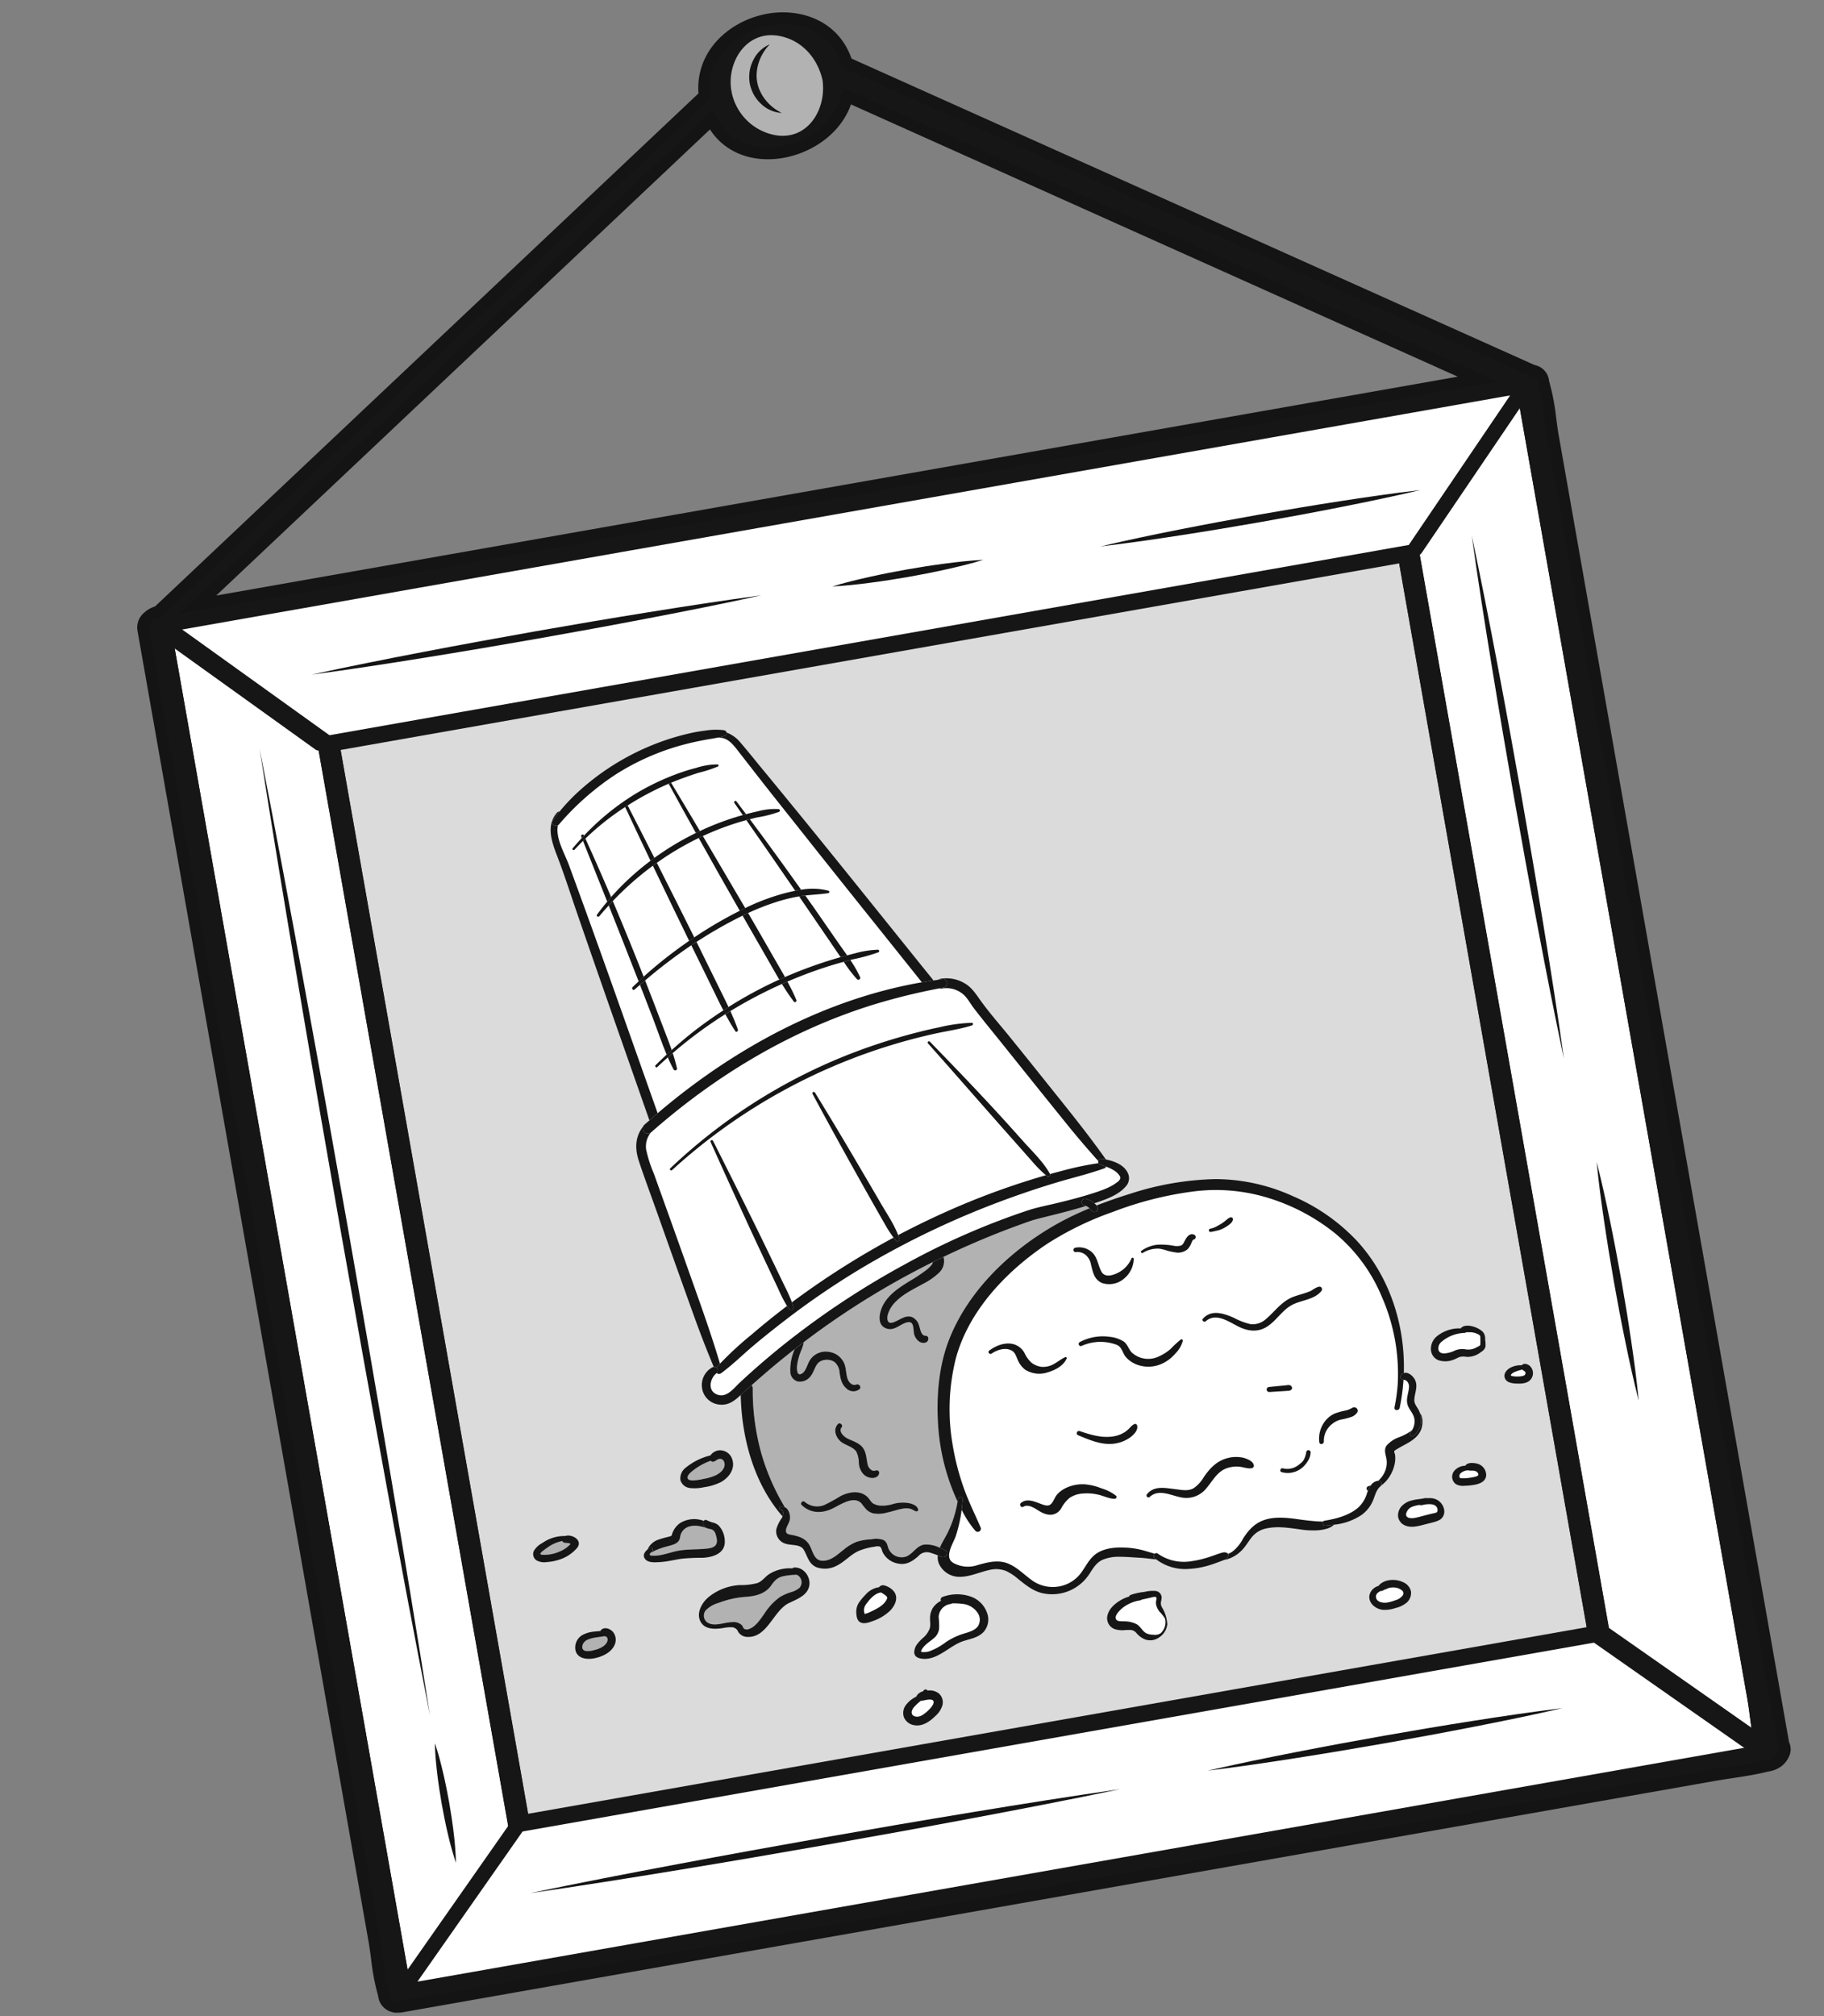 <svg xmlns="http://www.w3.org/2000/svg" xmlns:xlink="http://www.w3.org/1999/xlink" width="532" height="588" viewBox="0 0 532 588"><rect x="0" y="0" width="532" height="588" fill="#808080" stroke="none"/><defs><clipPath id="a"><rect width="532" height="588" transform="translate(10287 -2710)" fill="#fff" stroke="#707070" stroke-width="1"/></clipPath><clipPath id="b"><rect width="482.281" height="583.4" fill="none"/></clipPath></defs><g transform="translate(-10287 2710)" clip-path="url(#a)"><g transform="translate(10327 -2706.4)"><g clip-path="url(#b)"><path d="M76.032,583.4a5.51,5.51,0,0,1-5.247-3.092,4,4,0,0,1-.279-.778,4.11,4.11,0,0,1-.15-.6c-.02-.112-.038-.241-.056-.37l0-.023a65.958,65.958,0,0,1-2.071-10.863c-.233-1.746-.452-3.4-.732-4.981L.075,180.218a5.666,5.666,0,0,1,2.009-5.162,8.235,8.235,0,0,1,3.127-1.784L163.715,23.65C162.845,11.286,172.552,2.723,183.1.538c9.527-1.978,21.178,1.316,25.26,12.941l199.216,89.378a5.239,5.239,0,0,1,4.195,4.3c.022.127.039.251.057.376l0,.023a66.125,66.125,0,0,1,2.071,10.859c.233,1.749.453,3.4.732,4.986l67.176,381.1a4.783,4.783,0,0,1-.091,4.327,6.754,6.754,0,0,1-3.018,3.252,7.077,7.077,0,0,1-1.585.685,8.233,8.233,0,0,1-1.445.319c-3.466.869-7.059,1.413-10.538,1.94-1.707.258-3.41.515-5.087.811L77.567,583.26a8.839,8.839,0,0,1-1.534.14m-69-403.455L74.289,561.5c.3,1.727.544,3.527.776,5.268a61.972,61.972,0,0,0,1.786,9.613l382-67.335c1.731-.305,3.489-.572,5.253-.838,3.359-.508,6.834-1.035,10.044-1.849.1-.025.253-.055.364-.074.084-.014.168-.026.253-.035a1.251,1.251,0,0,0,.27-.057l.064-.02L407.837,124.6c-.3-1.729-.545-3.53-.777-5.272a60.191,60.191,0,0,0-1.855-9.833c-.017-.056-.034-.11-.05-.164l-.009,0-4.9-2.2a3.446,3.446,0,0,1-2.8,3.971L23.278,177.056c-1.734.305-3.493.573-5.259.841-1.629.247-3.263.5-4.885.777a3.446,3.446,0,0,1-2.8-.749l-1.09,1.029a3.456,3.456,0,0,1-1.787.892l-.342.06c-.025.011-.053.024-.082.04M475.878,507.956h0ZM7.057,179.916l-.019,0,.019,0M66.835,128.77l-43.77,41.318,362.126-63.831-176.984-79.4c-3.336,9.383-12.9,15.016-21.75,15.868-8.379.808-15.418-2.409-19.38-8.576Zm344.948-21.359,0,.014,0-.014M170.626,26a3.445,3.445,0,0,1,.792,1.311c2.954,8.926,11.75,8.8,14.378,8.542,7.256-.7,15.546-5.942,16.616-14.284a3.449,3.449,0,0,1,1.455-2.395,3.446,3.446,0,0,1-1.622-2.113c-2.487-9.41-11.114-11.146-17.747-9.768-7.641,1.584-15.2,7.631-13.757,17.169A3.43,3.43,0,0,1,170.626,26" transform="translate(0 0)" fill="#141414"/><path d="M404.359,146.562,5.112,216.493l75.574,397.22,393.551-68.521Z" transform="translate(-1.257 -36.051)" fill="#fff"/><rect width="318.091" height="318.175" transform="translate(57.826 214.66) rotate(-9.997)" fill="#dbdbdb"/><path d="M258.355,20.056A16.5,16.5,0,1,1,239.245,6.672a16.5,16.5,0,0,1,19.111,13.383" transform="translate(-55.494 -1.579)" fill="#b2b2b2"/><path d="M476.565,539.589l-39.684,7-95.29,16.8L226.806,583.613,127.088,601.19l-33,5.817L83.9,608.8c-1.6.282-3.868.271-5.357.945a3.183,3.183,0,0,1-.7.122l3.213,1.522q-3.5-19.842-7-39.684-8.4-47.645-16.8-95.29Q47.149,419.026,37.033,361.634q-8.788-49.86-17.577-99.718-2.909-16.5-5.817-33l-1.8-10.188c-.276-1.569-.252-3.91-.944-5.358a2.949,2.949,0,0,1-.123-.7l-2.966,3.1,39.684-7,95.29-16.8,114.785-20.233,99.718-17.577,33-5.817,10.188-1.8c1.6-.282,3.868-.271,5.358-.945a3.178,3.178,0,0,1,.7-.122l-3.213-1.522q3.5,19.842,7,39.684,8.4,47.645,16.8,95.29,10.116,57.392,20.233,114.785,8.789,49.858,17.577,99.718,2.909,16.5,5.817,33c.885,5.02,1.2,10.674,2.74,15.547a5.469,5.469,0,0,1,.123.7c.569,3.228,6.669,1.2,6.178-1.576q-3.5-19.842-7-39.684-8.4-47.645-16.8-95.29-10.116-57.392-20.233-114.785-8.788-49.858-17.577-99.718-2.909-16.5-5.817-33c-.885-5.02-1.2-10.674-2.74-15.546a5.457,5.457,0,0,1-.123-.7c-.283-1.6-1.854-1.761-3.213-1.522l-39.684,7-95.29,16.8L156.524,184.893,56.806,202.47l-33,5.817c-5.13.9-10.493,1.458-15.546,2.741-.226.057-.465.082-.7.122-1.208.213-3.221,1.649-2.966,3.1q3.5,19.842,7,39.684,8.4,47.645,16.8,95.29Q38.5,406.614,48.621,464.007q8.789,49.858,17.577,99.718,2.909,16.5,5.817,33c.885,5.02,1.2,10.674,2.741,15.547a5.607,5.607,0,0,1,.122.7c.283,1.6,1.854,1.761,3.214,1.522l39.684-7,95.291-16.8,114.785-20.233,99.718-17.577,33-5.817c5.13-.9,10.493-1.458,15.547-2.741.226-.057.465-.081.7-.122,3.528-.622,3.95-5.359-.247-4.619" transform="translate(-1.125 -34.628)" fill="#161616"/><path d="M477.484,539.75l-39.684,7-95.29,16.8L227.725,583.775l-99.718,17.577-33,5.817-10.189,1.8c-1.466.259-4.046.2-5.357.945a2.566,2.566,0,0,1-.7.122l2.273,1.34q-3.5-19.842-7-39.684-8.4-47.645-16.8-95.291Q47.127,419.006,37.011,361.614,28.222,311.753,19.433,261.9q-2.909-16.5-5.817-33l-1.8-10.189c-.28-1.591-.265-3.879-.944-5.358a3.112,3.112,0,0,1-.123-.7l-3.839,3.061,39.684-7,95.29-16.8,114.785-20.233,99.718-17.577,33-5.818,10.188-1.8c1.466-.258,4.046-.2,5.358-.944a2.527,2.527,0,0,1,.7-.123l-2.272-1.34q3.5,19.841,7,39.684,8.4,47.645,16.8,95.289,10.116,57.392,20.233,114.786,8.789,49.857,17.577,99.717,2.909,16.5,5.817,33c.881,4.994,1.156,10.713,2.741,15.547a5.049,5.049,0,0,1,.122.7c.513,2.912,6.534.678,6.111-1.72q-3.5-19.842-7-39.684-8.4-47.645-16.8-95.29-10.116-57.391-20.233-114.785-8.788-49.858-17.577-99.717-2.909-16.5-5.817-33c-.89-5.046-1.247-10.633-2.74-15.547a5.892,5.892,0,0,1-.123-.7,1.814,1.814,0,0,0-2.272-1.34l-39.684,7-95.29,16.8q-57.393,10.117-114.785,20.234L57.725,202.632c-16.153,2.847-32.493,5.194-48.549,8.557-.23.049-.464.082-.7.123-1.157.2-4.149,1.308-3.839,3.06q3.5,19.843,7,39.684,8.4,47.645,16.8,95.29Q38.551,406.74,48.667,464.13q8.788,49.86,17.577,99.718,2.908,16.5,5.817,33c.89,5.046,1.248,10.633,2.741,15.547a6.089,6.089,0,0,1,.122.7,1.815,1.815,0,0,0,2.273,1.34l39.684-7,95.29-16.8,114.785-20.233,99.718-17.577c16.152-2.847,32.492-5.195,48.548-8.557.23-.048.464-.082.7-.123,1.259-.222,3.478-1,3.737-2.5.233-1.363-.793-2.138-2.17-1.9" transform="translate(-1.136 -34.68)" fill="#161616"/><path d="M443.335,521.039,336.909,539.8,167.278,569.7l-38.936,6.863,3.272,1.648q-9.38-53.213-18.76-106.426l-29.9-169.631-6.863-38.936-2.932,3.169,106.425-18.759,169.632-29.9,38.936-6.863-3.272-1.648q9.38,53.213,18.76,106.425l29.9,169.632,6.863,38.936c.589,3.34,6.72,1.4,6.2-1.521q-9.38-53.213-18.76-106.426l-29.9-169.631L391.084,207.7c-.287-1.623-1.864-1.9-3.272-1.648L281.386,224.806l-169.632,29.9L72.819,261.57c-1.267.223-3.194,1.681-2.932,3.169L88.646,371.165q14.95,84.815,29.9,169.632l6.863,38.936c.286,1.623,1.863,1.9,3.272,1.648l106.425-18.76,169.632-29.9,38.936-6.863c3.6-.636,3.848-5.556-.34-4.818" transform="translate(-17.184 -50.663)" fill="#161616"/><path d="M444.5,521.785,338.078,540.544l-169.632,29.9-38.936,6.863,2,.477L112.749,471.36q-14.95-84.815-29.9-169.632l-6.863-38.936-3.892,3.223L178.52,247.256l169.631-29.9,38.936-6.863-2-.477,18.759,106.425q14.95,84.815,29.9,169.632l6.863,38.936c.3,1.691,6.287-.489,5.889-2.746L427.741,415.836q-14.95-84.815-29.9-169.632l-6.863-38.936c-.125-.71-1.584-.55-2-.477L282.555,225.552l-169.632,29.9-38.936,6.863c-1.381.244-4.209,1.421-3.892,3.223L88.855,371.964q14.951,84.815,29.9,169.632l6.863,38.936c.125.71,1.584.549,2,.476l106.426-18.76,169.631-29.9,38.936-6.863c2.169-.382,6.039-4.43,1.894-3.7" transform="translate(-17.236 -50.849)" fill="#161616"/><path d="M440.223,162.965l33.235-49.024c.585-.862.587-1.632-.409-2.079L405.135,81.393,296.8,32.788,271.816,21.581c-1.937-.869-7.179,2.659-4.361,3.923l67.915,30.47,108.336,48.6,24.983,11.209q-.2-1.039-.409-2.079l-33.236,49.024c-2.074,3.058,3.957,2.036,5.179.234" transform="translate(-65.587 -5.275)" fill="#161616"/><path d="M58.723,219.34,10.438,184.686l-.268,1.4,55.468-52.36q44.012-41.544,88.022-83.09l20.316-19.178c2.335-2.2-3.754-.638-4.874.419l-55.468,52.36L25.612,167.327,5.295,186.506c-.38.359-.832,1-.268,1.4l48.285,34.654c1.43,1.027,6.794-2.227,5.412-3.22" transform="translate(-1.171 -7.464)" fill="#161616"/><path d="M132.822,699.954Q115.579,724.575,98.337,749.2c-2.111,3.014,3.934,1.983,5.17.217l34.485-49.243c2.111-3.015-3.935-1.984-5.171-.218" transform="translate(-24.079 -171.754)" fill="#161616"/><path d="M561.742,628.138l49.244,34.485c2.36,1.653,7.751-1.933,5.169-3.742L566.911,624.4c-2.36-1.653-7.751,1.933-5.169,3.742" transform="translate(-138.006 -153.481)" fill="#161616"/><path d="M254.43,20.965c1.116,8.274-4.112,17.364-13.457,16.03a15.937,15.937,0,0,1-13.147-13.048c-1.387-8.235,4.277-17.406,13.456-16.03,6.9,1.035,11.7,6.43,13.148,13.048.327,1.5,6.335-.7,5.889-2.745-5.133-23.52-42.5-14.094-38.383,8.473,4.355,23.848,41.425,14.08,38.383-8.473-.187-1.389-6.176.616-5.889,2.745" transform="translate(-54.513 -1.117)" fill="#161616"/><path d="M47.382,284.932c4.591,23.4,8.967,46.844,13.266,70.3,2.171,11.724,4.263,23.461,6.391,35.192l6.27,35.213,6.151,35.233c2.009,11.752,4.059,23.5,6.027,35.256,3.979,23.511,7.881,47.035,11.565,70.6q-6.89-35.1-13.269-70.3c-2.172-11.723-4.26-23.461-6.391-35.191l-6.266-35.214-6.149-35.234c-2.01-11.752-4.057-23.5-6.026-35.256-3.979-23.511-7.882-47.035-11.569-70.6" transform="translate(-11.655 -70.086)" fill="#141414"/><path d="M115.173,669.518c.964,2.824,1.712,5.685,2.384,8.56.357,1.433.635,2.881.95,4.323l.828,4.344.71,4.365c.195,1.463.431,2.917.586,4.387a88.41,88.41,0,0,1,.682,8.861,88.669,88.669,0,0,1-2.387-8.56c-.357-1.434-.633-2.882-.949-4.323l-.825-4.345-.707-4.365c-.2-1.462-.431-2.918-.586-4.387-.351-2.932-.627-5.877-.686-8.86" transform="translate(-28.33 -164.685)" fill="#141414"/><path d="M152.012,717.58c14.266-2.981,28.57-5.746,42.887-8.435,7.155-1.365,14.324-2.651,21.487-3.975l21.507-3.853,21.529-3.735c7.184-1.2,14.36-2.448,21.551-3.612,14.373-2.368,28.761-4.66,43.187-6.733-14.265,2.983-28.569,5.75-42.887,8.438-7.155,1.366-14.324,2.65-21.487,3.974L238.279,703.5l-21.529,3.732c-7.184,1.206-14.36,2.448-21.551,3.611-14.374,2.368-28.762,4.661-43.187,6.737" transform="translate(-37.391 -169.043)" fill="#141414"/><path d="M414.09,674.155c8.545-1.972,17.128-3.729,25.724-5.409,4.295-.861,8.6-1.644,12.9-2.463l12.926-2.341,12.947-2.224c4.324-.7,8.639-1.439,12.969-2.1,8.652-1.36,17.318-2.643,26.024-3.708-8.545,1.975-17.127,3.732-25.724,5.413-4.294.862-8.6,1.641-12.9,2.462l-12.927,2.338-12.947,2.22c-4.323.7-8.639,1.439-12.969,2.1-8.653,1.359-17.319,2.644-26.023,3.712" transform="translate(-101.856 -161.338)" fill="#141414"/><path d="M516.223,202.29c2.695,12.643,5.173,25.325,7.577,38.02,1.222,6.344,2.365,12.7,3.546,19.053l3.424,19.074,3.307,19.095c1.06,6.372,2.162,12.738,3.182,19.117,2.083,12.752,4.088,25.517,5.876,38.32-2.7-12.643-5.178-25.325-7.58-38.019-1.223-6.344-2.364-12.7-3.546-19.053l-3.421-19.075-3.3-19.1c-1.062-6.372-2.161-12.738-3.182-19.117-2.082-12.752-4.088-25.517-5.879-38.32" transform="translate(-126.978 -49.758)" fill="#141414"/><path d="M564.537,444.586c1.476,5.727,2.736,11.492,3.919,17.27.612,2.886,1.147,5.785,1.718,8.677l1.6,8.7,1.478,8.72c.451,2.914.943,5.821,1.353,8.742.863,5.835,1.65,11.683,2.218,17.57-1.478-5.726-2.739-11.491-3.923-17.269-.613-2.886-1.144-5.785-1.717-8.678l-1.592-8.7-1.475-8.721c-.452-2.914-.942-5.821-1.354-8.741-.863-5.835-1.65-11.684-2.221-17.57" transform="translate(-138.862 -109.357)" fill="#141414"/><path d="M67.532,248.617c10.85-2.378,21.739-4.541,32.64-6.629,5.447-1.064,10.908-2.049,16.363-3.073l16.384-2.95,16.405-2.833c5.476-.9,10.944-1.846,16.427-2.708,10.958-1.767,21.93-3.456,32.94-4.928-10.85,2.38-21.738,4.545-32.64,6.632-5.447,1.065-10.908,2.048-16.363,3.072L133.3,238.149,116.9,240.978c-5.476.9-10.945,1.845-16.427,2.708-10.958,1.767-21.93,3.456-32.94,4.931" transform="translate(-16.611 -55.467)" fill="#141414"/><path d="M268.9,219.532c3.592-1.1,7.222-1.982,10.866-2.791,1.819-.424,3.65-.77,5.476-1.153l5.5-1.031,5.518-.914c1.847-.262,3.686-.567,5.54-.789,3.7-.488,7.414-.9,11.166-1.09-3.591,1.1-7.221,1.986-10.865,2.794-1.818.425-3.651.768-5.476,1.153l-5.5,1.028-5.519.911c-1.846.265-3.686.566-5.54.789-3.7.486-7.414.9-11.165,1.093" transform="translate(-66.142 -52.089)" fill="#141414"/><path d="M372.658,201.217c7.69-1.822,15.419-3.428,23.161-4.958,3.867-.786,7.749-1.493,11.623-2.237l11.646-2.115,11.666-2c3.9-.624,7.785-1.289,11.688-1.873,7.8-1.209,15.611-2.342,23.461-3.257-7.69,1.824-15.418,3.432-23.161,4.961-3.867.786-7.749,1.491-11.623,2.236l-11.646,2.112-11.666,1.994c-3.9.626-7.785,1.288-11.688,1.872-7.8,1.209-15.611,2.343-23.461,3.26" transform="translate(-91.664 -45.451)" fill="#141414"/><path d="M242.766,12.359a13.917,13.917,0,0,0-3.2,5.222,12.486,12.486,0,0,0-.6,2.868,9.59,9.59,0,0,0,.115,2.862,9.574,9.574,0,0,0,.86,2.732,12.47,12.47,0,0,0,1.528,2.5,13.96,13.96,0,0,0,4.774,3.838,9.46,9.46,0,0,1-6.041-2.66A11.094,11.094,0,0,1,238.069,27a11.733,11.733,0,0,1-1.173-3.308,11.712,11.712,0,0,1-.008-3.508,11.074,11.074,0,0,1,1.089-3.28,9.479,9.479,0,0,1,4.788-4.542" transform="translate(-58.237 -3.04)" fill="#141414"/><path d="M229.805,349.384a128.092,128.092,0,0,0-11.647,6.51c-.6.376-1.2.764-1.8,1.151q3.128,6.3,6.212,12.622c1.039,2.121,2.117,4.235,3.126,6.379a121.894,121.894,0,0,1,14.811-8c-1.4-2.347-2.718-4.744-4.074-7.1q-3.325-5.773-6.631-11.558" transform="translate(-53.219 -85.94)" fill="#fff"/><path d="M441.417,537.028a6.61,6.61,0,0,0,.192-3.282c-.259-1.3-.762-2.545.112-3.746a8.691,8.691,0,0,1,3.411-2.306,16.759,16.759,0,0,0,3.653-1.865,4.019,4.019,0,0,0,.367-.35,4.835,4.835,0,0,0,.62-3.322c-.295-1.539-1.6-2.612-2-4.117-.472-1.752.367-3.357.454-5.084a2.239,2.239,0,0,0-.556-1.619,1.618,1.618,0,0,0-1.078-.478,56.616,56.616,0,0,1-1.112,8.205c-.2.931-1.69.808-1.5-.142a52.752,52.752,0,0,0,.928-6.5,55.9,55.9,0,0,0-4.685-25.921,47.794,47.794,0,0,0-13.472-18.274,58.323,58.323,0,0,0-18.977-10.208,51.724,51.724,0,0,0-22.627-2.06,102.128,102.128,0,0,0-23.171,5.89,91.789,91.789,0,0,0-19.251,9.332c-11.788,7.864-22.861,19.381-26.671,33.371a60.772,60.772,0,0,0-.982,25.12A73.5,73.5,0,0,0,318.23,542.1c1.409,4.084,3.33,7.877,5.035,11.831a.917.917,0,0,1-1.521.982,28.421,28.421,0,0,1-3.632-5.4c-.135-.25-.25-.507-.382-.758a41.186,41.186,0,0,1-1.7,7.636c-.71,2.142-3.537,6.189-.778,7.868a8.813,8.813,0,0,0,7.224.629c2.962-.83,6-1.617,8.963-.351,2.466,1.053,4.339,3.007,6.466,4.571a10.38,10.38,0,0,0,7.424,2.146,10.187,10.187,0,0,0,6.831-3.556c1.87-2.3,2.788-5.038,5.531-6.535,2.693-1.469,5.954-1.5,8.936-1.272a24.5,24.5,0,0,1,5.213,1.068c.734.221,1.48.423,2.213.659a.669.669,0,0,1,.913-.021,13.26,13.26,0,0,0,9.445,2.242,30.454,30.454,0,0,0,5.577-1.3c1-.31,1.98-.7,2.98-1.015.782-.249,1.559-.553,2.286-.063a.556.556,0,0,1,.176.2,7.557,7.557,0,0,0,1.176-.6,11.341,11.341,0,0,0,3.214-3.881c1.613-2.523,3.438-4.524,6.358-5.471,2.943-.955,6.236-.637,9.248-.219,1.773.247,3.545.488,5.331.63.791.063,1.6.1,2.4.089a.677.677,0,0,1,.419-.234c3.47-.581,7.16-1.517,9.882-3.881a9.184,9.184,0,0,0,2.537-4.22c.075-.213.159-.434.249-.654a.7.7,0,0,1,.128-1.311,6.722,6.722,0,0,0,.7-.246,3.008,3.008,0,0,1,2.117-1.343c.014,0,.028,0,.042,0a7.422,7.422,0,0,0,2.187-3.293m-51.191-70.216a6.793,6.793,0,0,0,1.64-.552c.517-.277,1.039-.562,1.542-.864a12.529,12.529,0,0,0,1.357-.99c.446-.359,1-.937,1.613-.914a.544.544,0,0,1,.483.446c.052.706-.616,1.3-1.125,1.7a10.442,10.442,0,0,1-1.657,1.046,7.2,7.2,0,0,1-1.862.68c-.612.13-1.206.3-1.827.382a.474.474,0,0,1-.165-.933m-20.07,6.454a9.849,9.849,0,0,1,4.619-1.786,20.325,20.325,0,0,1,4.721.287,4.663,4.663,0,0,0,2.123-.023c.615-.211.842-.749,1.125-1.286.53-1,1.415-2.532,2.792-1.9a.734.734,0,0,1-.126,1.4c-.346.067-.6.874-.733,1.159a5.385,5.385,0,0,1-1.1,1.709,4.347,4.347,0,0,1-3.671.846,18.78,18.78,0,0,1-2.2-.468,13.59,13.59,0,0,0-2.221-.572,8.164,8.164,0,0,0-4.941,1.229c-.347.213-.717-.37-.385-.6m-19.32-.9a5.526,5.526,0,0,1,5.294,1.7c1.269,1.5,1.435,3.541,2.353,5.225,1.016,1.865,3.3,1.136,4.829.376a8.328,8.328,0,0,0,3.962-4.2.336.336,0,0,1,.647.148,7.612,7.612,0,0,1-2.671,5.6,6.632,6.632,0,0,1-6.53,1.425c-2.328-.951-2.712-3.2-3.249-5.365a4.853,4.853,0,0,0-1.381-2.665,3.717,3.717,0,0,0-3.032-1,.636.636,0,0,1-.221-1.252m1.357,27.511a14.309,14.309,0,0,1,8.809-1.52,9.3,9.3,0,0,1,4.052,1.4c1.065.795,1.366,2.173,2.259,3.119a7.071,7.071,0,0,0,7.5,1.378,14.053,14.053,0,0,0,3.846-2.359,28.416,28.416,0,0,1,3.031-2.792.384.384,0,0,1,.543.381,8.081,8.081,0,0,1-2.159,3.7,11.346,11.346,0,0,1-3.239,2.649,9.628,9.628,0,0,1-8.009.6,8.139,8.139,0,0,1-3.162-2.159c-1.03-1.17-1.142-2.968-2.659-3.588a13.406,13.406,0,0,0-10.289.3.613.613,0,0,1-.526-1.106m-26.417,2.488c3.18-2.409,7.825-3.312,10.231.566a9.256,9.256,0,0,0,2.015,2.89,6.092,6.092,0,0,0,2.913,1.265,6.245,6.245,0,0,0,3.75-.847c1.108-.591,2.111-1.457,3.248-1.966a.315.315,0,0,1,.426.39c-.909,2.108-3.37,3.408-5.461,4a7.77,7.77,0,0,1-6.561-.7,6.828,6.828,0,0,1-2.185-2.778c-.479-1.013-.735-2.224-1.777-2.824-1.828-1.05-4.284-.244-5.881.849-.579.4-1.294-.409-.718-.846m36.557,43.222c-1.623-.029-3.264-.906-4.853-1.241a14.482,14.482,0,0,0-4.49-.305,7.661,7.661,0,0,0-3.811,1.288,10,10,0,0,0-2.4,3.018c-1.372,2.179-3.557,2.273-5.682,1.21-1.485-.743-3.671-2.714-5.375-1.66-.648.4-1.27-.639-.708-1.1,1.7-1.392,3.8-.485,5.6.185.761.281,1.911.8,2.73.425,1.043-.482,1.459-2.188,2.19-3.037,1.885-2.188,5.245-3.176,8.058-3.015a16.706,16.706,0,0,1,4.939,1.189,12.843,12.843,0,0,1,4.251,2.167c.369.348-.046.881-.455.873m4.274-17.731a10.4,10.4,0,0,1-4.252,1.61c-3.723.529-7.3-1.049-10.66-2.441a.636.636,0,0,1,.441-1.192c3.015,1,6.277,2.037,9.5,1.592a8.761,8.761,0,0,0,3.69-1.295,9.134,9.134,0,0,0,1.388-1.169,4.667,4.667,0,0,1,1.381-1.164.587.587,0,0,1,.817.422c.388,1.457-1.234,2.929-2.3,3.638m35.968,8.7c-1.015.424-2.631-.218-3.718-.327a8.461,8.461,0,0,0-4.094.54c-2.629,1.082-3.8,3.54-5.547,5.6a7.475,7.475,0,0,1-7.53,2.773c-2.923-.544-6.488-2.556-9.124-.1a.557.557,0,0,1-.813-.74c2.071-2.651,5.309-1.879,8.2-1.548,1.84.21,3.757.707,5.468-.277a9.983,9.983,0,0,0,2.946-3.232c1.784-2.585,3.75-4.706,6.9-5.527a9.442,9.442,0,0,1,4.554-.121c1.086.28,2.939.977,3.131,2.237a.679.679,0,0,1-.372.722m16.939-4.5a4.987,4.987,0,0,1-.973,2.733,7.633,7.633,0,0,1-1.937,2.055,6.567,6.567,0,0,1-5.562.934c-.716-.219-.308-1.282.4-1.084a5.285,5.285,0,0,0,4.417-.89c.33-.236.636-.5.953-.752a3.115,3.115,0,0,0,.749-.948,6.51,6.51,0,0,0,.686-2.168.636.636,0,0,1,1.265.12m-12.8-18.235a.734.734,0,0,1,.59-.843l3.057-.3,1.528-.151.706-.07a1.825,1.825,0,0,1,1,.042c.467.227.747.943.231,1.307a1.6,1.6,0,0,1-.944.271l-.71.045-1.538.1-3.076.194a.746.746,0,0,1-.843-.59M406.9,495.3c-2.653,1.739-5.517,1.45-8.278.12-2.868-1.381-6.665-4.3-9.717-1.617-.465.409-1.237-.268-.813-.741,2.5-2.8,6.1-1.544,9.035-.267a19.666,19.666,0,0,0,4.822,1.844,5.7,5.7,0,0,0,4.591-1.534c2.656-2.243,4.5-5.1,7.867-6.4,1.664-.642,3.431-1,5.066-1.715.64-.282,2.774-2.052,3.284-.859a.784.784,0,0,1-.066.78c-2.048,2.668-6.049,2.667-8.806,4.232-2.724,1.547-4.372,4.446-6.985,6.158m26.026,25.316a3.407,3.407,0,0,1-1.416,1.038,19.669,19.669,0,0,1-3.283.837,6.333,6.333,0,0,0-2.432,1.252,6.2,6.2,0,0,0-2.431,5.086c.043.836-1.2,1.108-1.32.233a8.315,8.315,0,0,1,1.945-6.437,7.232,7.232,0,0,1,2.563-1.912,20.5,20.5,0,0,1,3.226-.893,6.471,6.471,0,0,0,1.426-.52,3.231,3.231,0,0,1,.817-.385,1,1,0,0,1,.906,1.7" transform="translate(-77.252 -112.051)" fill="#fff"/><path d="M390.365,615.4a3.33,3.33,0,0,1-.082-1.245c.034-.295.232-.779.1-1.053-.229-.483-1.264-.107-1.665-.018-.851.189-1.741.409-2.637.583a.645.645,0,0,1-.384.214,10.926,10.926,0,0,0-5.1,2.135c-.779.625-2.769,2.442-1.878,3.553a1.3,1.3,0,0,0,.894.382c.52.068,1.041.032,1.562.065a8.138,8.138,0,0,1,3.412.822c1.251.705,1.724,2.215,3.086,2.767a5.471,5.471,0,0,0,1.917.326,2.88,2.88,0,0,0,2.025-.44,4.322,4.322,0,0,0,1.264-4.289,10.714,10.714,0,0,0-1.577-2,5.17,5.17,0,0,1-.942-1.8" transform="translate(-93.101 -150.749)" fill="#fff"/><path d="M292.058,525.188c-.5-8.35.242-17.133,3.39-24.951,5.735-14.242,17.975-25.779,31.147-33.231a87.022,87.022,0,0,1,9.651-4.643c-.023-.023-.044-.048-.067-.071a4.88,4.88,0,0,0-.759-.534c-.064-.032-.133-.05-.2-.078-3.058.951-6.155,1.773-9.262,2.552-1.537.385-3.077.758-4.61,1.157-.532.139-1.062.284-1.592.431l-.159.044c-.061.023-.19.07-.446.158q-1.117.386-2.231.783a239.71,239.71,0,0,0-23.268,9.729,4.577,4.577,0,0,1-1.193,4.52,19.107,19.107,0,0,1-4.609,3.26c-2.8,1.568-5.757,2.909-8.058,5.213a8.826,8.826,0,0,0-2.365,3.789c-.285,1.059-.266,2.753,1.246,2.4,1.909-.441,3.663-2.377,5.767-1.656a3.78,3.78,0,0,1,2.1,2.516c.348.92.539,2.925,1.831,2.949,1.248.023,1.053,1.685.08,1.99-1.568.492-2.817-.862-3.294-2.218-.425-1.212.133-4.072-1.905-3.716-2.117.369-3.784,2.622-6.126,1.876-3.219-1.025-2.11-5.14-.88-7.256,1.682-2.89,4.549-4.762,7.323-6.479a54.347,54.347,0,0,0,4.585-2.993,9.9,9.9,0,0,0,2.094-1.935,1.583,1.583,0,0,0,.3-.743q-6.707,3.342-13.2,7.083a234.663,234.663,0,0,0-24.427,16.254c-.256,1.521-1.054,2.892-1.455,4.379-.342,1.267-.8,3.152-.359,4.444.379,1.1,1.583.256,2-.354.771-1.124,1.031-2.53,1.873-3.621a5.493,5.493,0,0,1,5.374-2,5.646,5.646,0,0,1,4.477,3.646c.451,1.357.406,2.821.852,4.171.327.989,1.362,2.156,2.515,1.7.861-.339,1.68.778.908,1.4a2.92,2.92,0,0,1-3.876-.385c-1.337-1.186-1.614-2.819-1.881-4.5a4.156,4.156,0,0,0-1.587-3.182,4.049,4.049,0,0,0-2.739-.509,3.067,3.067,0,0,0-2.291,1.341c-.82,1.246-1.1,2.753-2.2,3.826a3.842,3.842,0,0,1-3.36,1.108,2.976,2.976,0,0,1-2.184-2.925,14.754,14.754,0,0,1,.527-4.418,15.223,15.223,0,0,1,.768-2.1q-3.624,2.832-7.141,5.8-2.747,2.325-5.428,4.725a1.8,1.8,0,0,1,.317,1.067,68.822,68.822,0,0,0,2.577,19.1,65.944,65.944,0,0,0,6.78,15.428c1.176.535,1.66,2.264,1.47,3.555-.168,1.145-1.231,2.307-1.142,3.467.066.869,1.072.952,1.765,1.083,1.938.365,3.793.952,4.934,2.69,1.154,1.758,1.315,4.739,3.928,4.826,2.565.085,4.536-1.936,6.414-3.391a13.945,13.945,0,0,1,3.547-2.124,17.116,17.116,0,0,1,4.373-.746,6.562,6.562,0,0,1,3.343.156c1.028.461,1.219,1.31,1.507,2.292A4.147,4.147,0,0,0,282.548,564c2.169-.662,3.12-3.217,5.524-3.554a8.792,8.792,0,0,1,4.5.931c.626-1.513,1.594-2.963,2.277-4.363a32.53,32.53,0,0,0,2.915-9.112,62.014,62.014,0,0,1-5.708-22.714m-29.179.09c.578-.6,1.58.339,1.067.972-.972,1.2.583,2.686,1.611,3.211,1.443.738,3.107,1.171,4.259,2.378,1.358,1.423,1.31,3.466,1.711,5.264a2.648,2.648,0,0,0,1.1,1.6c.556.385.883.195,1.494.1a.657.657,0,0,1,.756.7c-.01,1.035-1.041,1.512-1.959,1.528a3.774,3.774,0,0,1-2.7-1.206,5.282,5.282,0,0,1-1.262-3.049,7.841,7.841,0,0,0-.688-3.34c-1.1-1.709-3.528-1.9-4.912-3.327-1.273-1.312-1.871-3.394-.482-4.825m22.881,25.488c-.648-.136-1.124-.59-1.763-.764a5.689,5.689,0,0,0-2.455.011c-1.437.256-2.806.772-4.232,1.071a9.09,9.09,0,0,1-4.223.24,4.969,4.969,0,0,1-1.77-.954,16.869,16.869,0,0,1-1.556-1.9c-2.267-2.485-6.38.483-8.574,1.509-3.091,1.445-6.363,1.379-8.907-1.082-.53-.513.3-1.411.864-.948a5.606,5.606,0,0,0,5.7.975,49.114,49.114,0,0,0,4.808-2.638c2.424-1.232,5.7-1.8,7.849.293.608.591.966,1.464,1.7,1.914a5.309,5.309,0,0,0,1.715.563,10.578,10.578,0,0,0,4.307-.529,10.287,10.287,0,0,1,4.354-.171c1.033.219,2.442.707,2.7,1.859a.476.476,0,0,1-.511.554" transform="translate(-58.469 -113.562)" fill="#b2b2b2"/><path d="M301.263,394.312c-2.923-3.656-5.916-7.269-8.773-10.978-1.136-1.475-2-3.285-3.527-4.413a7.538,7.538,0,0,0-5.811-1.39,1.372,1.372,0,0,1-.731-.048,181.807,181.807,0,0,0-19.671,4.874c-24,7.53-45.645,20.559-64.471,37.146-.012.011-.024.017-.036.026a6.388,6.388,0,0,0-1.384,4.98,37.631,37.631,0,0,0,2.245,7c3.4,9.482,6.813,18.955,10.172,28.45,3.169,8.962,6.424,17.888,9.118,27a99.53,99.53,0,0,1,9.161-8.447q5.069-4.365,10.409-8.393a37.276,37.276,0,0,1-2.514-4.882c-.987-2.075-1.96-4.158-2.939-6.237-1.887-4.01-3.778-8.019-5.634-12.043q-5.672-12.3-11.21-24.66a.386.386,0,0,1,.7-.331q6.1,12.094,12.1,24.235c1.96,3.976,3.884,7.969,5.811,11.96,1,2.069,2,4.137,3,6.209a41.939,41.939,0,0,1,2.1,4.687,239.7,239.7,0,0,1,29.66-18.869,37.273,37.273,0,0,1-2.678-4.181c-1.029-1.768-2.026-3.557-3.039-5.334-2.025-3.555-4.013-7.131-6.015-10.7q-6.061-10.8-11.911-21.723c-.249-.462.461-.774.724-.344q6.47,10.607,12.773,21.314c2.113,3.6,4.239,7.2,6.329,10.82,1.75,3.03,3.885,6.112,5.146,9.422q5.672-3,11.5-5.686a221.828,221.828,0,0,1,23.582-9.316c2.655-.87,5.328-1.7,8.017-2.472a36.892,36.892,0,0,1-4.193-4.256c-1.4-1.568-2.789-3.152-4.187-4.725q-4.352-4.9-8.683-9.822c-5.775-6.555-11.512-13.142-17.333-19.657-.32-.359.236-.817.563-.479,6.093,6.276,12.174,12.574,18.112,19q4.451,4.814,8.809,9.715c2.761,3.11,6.076,6.212,8.115,9.856,0,.008,0,.016.008.024q1.447-.4,2.9-.778a90.261,90.261,0,0,1,11.23-2.4.912.912,0,0,1-.067-.631q-4.866-5.4-9.421-11.062-9.048-11.215-18.053-22.465m-9.385-6.008c-3.413,1.08-7.04,1.575-10.535,2.34s-6.98,1.646-10.425,2.64A167.255,167.255,0,0,0,204.4,430.515c-.345.317-.805-.235-.468-.553A161.327,161.327,0,0,1,254.637,397.3a167.284,167.284,0,0,1,18.085-6.106c3.179-.875,6.387-1.675,9.618-2.334a47.073,47.073,0,0,1,9.508-1.317c.48,0,.4.645.031.762" transform="translate(-48.405 -92.834)" fill="#fff"/><path d="M209.971,360.851a149.435,149.435,0,0,0-13.487,10.264q2.407,6.147,4.75,12.318c.994,2.631,2.08,5.291,3,7.989,2.532-2.286,5.139-4.486,7.867-6.54q3.506-2.64,7.2-5.039c-1.352-2.61-2.6-5.277-3.9-7.9q-2.73-5.539-5.44-11.089" transform="translate(-48.33 -88.76)" fill="#fff"/><path d="M336.651,446.972c-4.391,1.574-8.988,2.666-13.46,3.994s-8.907,2.79-13.3,4.372a250.019,250.019,0,0,0-45.173,21.422,233.665,233.665,0,0,0-20.6,14.087c-3.3,2.524-6.559,5.108-9.739,7.784-3.162,2.66-6.154,5.641-9.477,8.09a1.106,1.106,0,0,1-1.311-.034c-1.941,1.459-2.733,5.027-.048,6.2,2.9,1.262,4.952-1.694,6.8-3.419q7.805-7.3,16.3-13.8a240.656,240.656,0,0,1,32.046-20.786A213.062,213.062,0,0,1,314.7,459.138c2.372-.761,4.841-1.237,7.261-1.815,3.511-.838,7.026-1.7,10.47-2.788,2.641-.833,5.754-1.773,7.924-3.466a2.664,2.664,0,0,0,.87-.893,1.635,1.635,0,0,0,.126-.3c-.1.251-.044-.351.014-.043a1.477,1.477,0,0,0-.363-.865,4.86,4.86,0,0,0-1.344-1.277,11.159,11.159,0,0,0-2.381-1.174.889.889,0,0,1-.185.067.716.716,0,0,1-.438.386" transform="translate(-54.562 -109.832)" fill="#fff"/><path d="M179.462,628.548a.852.852,0,0,0-.531-.4c-.042-.011-.139-.016-.286-.037-.02,0-.038-.01-.058-.013-.751.114-1.5.226-2.252.345a9.269,9.269,0,0,0-2.572.667,2.746,2.746,0,0,0-1.347,1.2,2.167,2.167,0,0,0-.228.769,2.2,2.2,0,0,1-.015.269,2.316,2.316,0,0,0,.035.237c0,.007.017.064.024.094a1.19,1.19,0,0,0,1.038.73,5.838,5.838,0,0,0,2.175-.2c1.357-.309,3.134-.962,3.869-2.236a1.825,1.825,0,0,0,.254-.857,1.134,1.134,0,0,0-.032-.349c0,.006-.035-.1-.044-.132s-.094-.173-.03-.085" transform="translate(-42.35 -154.496)" fill="#b2b2b2"/><path d="M215.464,586.249c-1.743-.637-3.811-1.233-5.651-.657a3.659,3.659,0,0,0-2.684,3.147c-.3,1.83-2,2.153-3.535,2.587a21.164,21.164,0,0,0-4.108,1.438,5.24,5.24,0,0,1-.921.465c-.17.208-.314.44-.274.6.08.319.706.262.93.273a9.323,9.323,0,0,0,2.166-.167c1.488-.272,2.929-.758,4.4-1.1,2.891-.68,5.714-.474,8.637-.743.981-.09,2.322-.191,3.027-.985.749-.845.375-2.294.054-3.247a2.017,2.017,0,0,0-1.056-1.378,3.3,3.3,0,0,0-.626-.176.86.86,0,0,1-.357-.054" transform="translate(-48.773 -143.983)" fill="#b2b2b2"/><path d="M214.523,565.8a15.633,15.633,0,0,0,3.041-.447,14.807,14.807,0,0,0,3.485-1.019c1.456-.678,3.2-2.164,2.515-3.98a1.227,1.227,0,0,0-1.252-.845c-.782.046-1.078.6-1.865.839a.765.765,0,0,1-.769-.3,18.275,18.275,0,0,0-5.571,3.171c-.495.414-1.385,1.209-1.163,1.953.18.6,1.075.627,1.578.632" transform="translate(-52.37 -137.625)" fill="#b2b2b2"/><path d="M164.131,591.887a9.839,9.839,0,0,1-1.294-.141.873.873,0,0,1-.467-.463,11.064,11.064,0,0,0-4.4,1.953q-.6.412-1.173.864a2.5,2.5,0,0,0-.775.784c-.181.4.378.4.711.422a10.94,10.94,0,0,0,4.734-.9,9.407,9.407,0,0,0,2.093-1.165,8.991,8.991,0,0,0,.941-.819c.076-.075.195-.186.3-.3a2.937,2.937,0,0,0-.664-.237" transform="translate(-38.368 -145.441)" fill="#b2b2b2"/><path d="M299.785,658.4c-.032-.042-.06-.067,0,0" transform="translate(-73.731 -161.939)" fill="#fff"/><path d="M315.376,615.544a20.158,20.158,0,0,0-3.113-.152.652.652,0,0,1-.373.178,3.994,3.994,0,0,0-3.533,3.853,19.977,19.977,0,0,1,.121,3.481,4.434,4.434,0,0,1-1.124,2.294c-1.006.97-2.245,1.657-3.206,2.7-.27.293-1.108,1.292-.855,1.632.108.145,1.029.085,1.231.072a5.361,5.361,0,0,0,1.107-.205,18.91,18.91,0,0,0,4.845-2.687,19.57,19.57,0,0,1,4.974-2.408c1.514-.468,3.493-.923,4.438-2.326a3.584,3.584,0,0,0-.26-3.976,6.02,6.02,0,0,0-4.25-2.455" transform="translate(-74.59 -151.371)" fill="#fff"/><path d="M307.815,652.912c.075.077.052.044,0,0" transform="translate(-75.715 -160.6)" fill="#fff"/><path d="M306.265,652.588h0" transform="translate(-75.33 -160.52)" fill="#fff"/><path d="M306,653.263c0-.032,0-.051,0-.071a.177.177,0,0,1-.02-.041,2.027,2.027,0,0,0-.1-.215l-.008-.009c-.032-.032-.061-.067-.091-.1a.279.279,0,0,0-.056-.038c-.068-.029-.278-.135,0-.014-.061-.026-.121-.054-.184-.078s-.14-.045-.212-.065l-.054-.008c-.182-.011-.363-.029-.545-.039h-.054c-.055,0-.109.008-.164.013-.2.02-.391.05-.585.086-.391.074-.78.153-1.171.228a2.116,2.116,0,0,1-.482.023l-.038.036a13.3,13.3,0,0,0-2.095,1.975,2.975,2.975,0,0,0-.523,1.044c-.008.027-.012.044-.016.053,0,.025-.005.055-.011.1a2.372,2.372,0,0,0-.019.263c0-.195.067.289.049.3a1.638,1.638,0,0,0,.132.289l.03.033c.04.043.078.087.118.13.026.02.1.084.127.1.079.051.155.1.237.15l.067.022c.076.024.16.056.235.085l.066.027.038.006a3.315,3.315,0,0,0,.642.054c.048-.011.28-.035.336-.046a3.792,3.792,0,0,0,1.2-.513,11.48,11.48,0,0,0,2.115-1.824,5.892,5.892,0,0,0,.4-.477c.133-.176.256-.357.372-.544a2.055,2.055,0,0,0,.267-.772c0-.029.008-.046.011-.063-.005,0-.011-.013-.011-.1" transform="translate(-73.688 -160.519)" fill="#fff"/><path d="M246.317,604.338a19.661,19.661,0,0,0-4.089.455c-1.694.418-2.443,1.341-3.407,2.7-1.675,2.359-4.428,3.053-7.173,3.271a27.246,27.246,0,0,0-8.162,1.786,8.552,8.552,0,0,0-3.668,2.092,2.458,2.458,0,0,0,.326,3.536c2.017,1.455,5.014,0,7.225-.018a3.6,3.6,0,0,1,2.935.876c.268.309.376.851.707,1.087a1.636,1.636,0,0,0,1.43.007c1.935-.688,3.31-2.907,4.45-4.486a17.3,17.3,0,0,1,4.471-4.78,14.693,14.693,0,0,1,3.084-1.4,6.927,6.927,0,0,0,2.645-1.294,2.435,2.435,0,0,0-.774-3.826" transform="translate(-53.923 -148.652)" fill="#b2b2b2"/><path d="M287.9,612.562a1.425,1.425,0,0,0-.09-.185c.075.123-.276-.285-.236-.249a4.229,4.229,0,0,0-.48-.353c-.309-.205-.62-.406-.93-.606-1.93.182-3.472,2.135-4.517,3.579a2.906,2.906,0,0,0-.294,2.687c.09-.019.182-.038.271-.061a8.277,8.277,0,0,0,1.522-.594,23.522,23.522,0,0,0,2.47-1.31c.081-.051.086-.054.014-.009l.124-.084c.1-.073.2-.144.3-.219.159-.118.315-.243.466-.372a4.21,4.21,0,0,0,.728-.747,3.745,3.745,0,0,0,.6-.976,1.383,1.383,0,0,0,.084-.385c-.008.085-.043-.1-.033-.115" transform="translate(-69.16 -150.332)" fill="#fff"/><path d="M281.529,619.846c.054.167.127.108-.005-.013l.005.013" transform="translate(-69.248 -152.463)" fill="#fff"/><path d="M485.123,609.312a4.618,4.618,0,0,0-2.659.234.75.75,0,0,1-.327.176c-.084.021-.182.048-.277.073-.244.111-.488.23-.731.36a.831.831,0,0,1-.518.072c-.808.367-1.516.925-1.436,1.8.135,1.489,2.04,1.8,3.19,1.624a12.84,12.84,0,0,0,2.526-.7,4.022,4.022,0,0,0,2-1.269,1.1,1.1,0,0,0,.051-1.443,3.63,3.63,0,0,0-1.82-.932" transform="translate(-117.863 -149.85)" fill="#fff"/><path d="M232.9,306.807c-3.876-4.893-7.781-9.765-11.621-14.685-1.854-2.376-3.7-4.762-5.554-7.134-1.5-1.908-3.253-4.558-6.012-4.443a.989.989,0,0,1-.308-.047c-1.268.268-2.564.451-3.824.686-1.989.37-3.974.8-5.932,1.314a70.768,70.768,0,0,0-20.233,8.866,78.28,78.28,0,0,0-16.394,14.473,1.2,1.2,0,0,1-.305.247c-.778,3.742,1.936,8.167,3.169,11.512,8.871,24.072,17.337,48.295,25.917,72.471,4.237-3.6,8.609-7.037,13.132-10.271,19.013-13.6,40.822-23.9,63.944-27.91L256.346,336.2q-11.74-14.684-23.443-29.4m23.3,36.315a53.774,53.774,0,0,1-7.547,2.077c-.225.058-.447.124-.672.182a33.715,33.715,0,0,1,2.858,4.981.549.549,0,0,1-.911.588,37.6,37.6,0,0,1-3.848-5.052c-1.822.5-3.637,1.029-5.434,1.617-3.721,1.215-7.389,2.609-10.994,4.157.944,1.755,1.834,3.536,2.6,5.369.185.443-.42.882-.731.472-1.249-1.646-2.389-3.375-3.474-5.141a131.152,131.152,0,0,0-15.041,7.9c.805,1.768,1.555,3.56,2.185,5.4.147.428-.436.921-.731.472-1.057-1.6-2.017-3.271-2.924-4.969a127.162,127.162,0,0,0-15.352,11.36,45.618,45.618,0,0,1,1.238,4.437c.13.593-.711.8-.974.311-.608-1.139-1.163-2.314-1.684-3.508-1.041.926-2.07,1.865-3.077,2.825-.339.323-.8-.228-.468-.553q1.583-1.557,3.211-3.067c-1.459-3.47-2.66-7.092-3.992-10.567q-1.878-4.9-3.788-9.789c-.52.449-1.042.9-1.559,1.353-.438.385-.979-.281-.578-.682.572-.57,1.162-1.12,1.749-1.675q-4.319-11.1-8.726-22.156c-.94,1.025-1.865,2.064-2.761,3.134-.32.382-.943-.034-.643-.451.938-1.305,1.939-2.556,2.966-3.783q-3.527-8.863-7.07-17.718c-.838.834-1.661,1.683-2.455,2.558-.286.315-.839-.049-.555-.388.864-1.032,1.76-2.032,2.672-3.017l-.163-.407c-.205-.512.547-.878.78-.37l.037.083A72.349,72.349,0,0,1,185.9,296.586a71.492,71.492,0,0,1,11.423-5.432,55.7,55.7,0,0,1,5.757-1.8,20.021,20.021,0,0,1,6.215-1,.311.311,0,0,1,.1.585,37.308,37.308,0,0,1-5.65,1.834c-1.973.621-3.932,1.314-5.866,2.045-.725.274-1.439.569-2.154.866q4.193,6.929,8.294,13.909l.106.182a80.278,80.278,0,0,1,10.943-4.2c.526-.158,1.058-.3,1.588-.448q-1.229-1.759-2.457-3.521c-.275-.393.282-.88.576-.488q1.4,1.874,2.813,3.745c1.178-.316,2.361-.612,3.553-.863a18.337,18.337,0,0,1,5.963-.618.412.412,0,0,1,.136.775,35.019,35.019,0,0,1-6.4,1.63c-.722.164-1.436.355-2.153.54q2.259,3.011,4.488,6.043,5.286,7.228,10.478,14.526a18.228,18.228,0,0,1,8,.29.357.357,0,0,1-.062.681c-2.23.359-4.5.434-6.745.7.866,1.225,1.746,2.439,2.6,3.669q3.467,4.97,6.9,9.961c.874,1.271,1.807,2.546,2.716,3.842.718-.189,1.433-.389,2.155-.559a27.809,27.809,0,0,1,6.856-1.091.388.388,0,0,1,.129.731" transform="translate(-39.991 -68.995)" fill="#fff"/><path d="M531.423,526.91c.017-.035.027-.076,0,0" transform="translate(-130.717 -129.596)" fill="#fff"/><path d="M531.351,527.141v.008l.009.053c0-.039,0-.046-.006-.066l0,0" transform="translate(-130.699 -129.662)" fill="#fff"/><path d="M536.761,525.658c.038.036.145.108,0,0" transform="translate(-132.03 -129.299)" fill="#fff"/><path d="M514.551,510.931a5.381,5.381,0,0,0-1.375-.385,12.054,12.054,0,0,0-1.822-.009.5.5,0,0,1-.352.17,10.881,10.881,0,0,0-6.866,2.682,2.474,2.474,0,0,0-.793,2.2c.185.872.94,1.139,1.762,1.118a8.665,8.665,0,0,0,3.121-.883,5.622,5.622,0,0,1,3.216-.279,4.869,4.869,0,0,0,3.18-.705,3.3,3.3,0,0,0,.833-.468.717.717,0,0,0,.112-.493c.02-.623.02-1.269-.011-1.892-.018-.352-.014-.484-.3-.68a3.989,3.989,0,0,0-.709-.376" transform="translate(-123.799 -125.571)" fill="#fff"/><path d="M531.947,527.5c-.046-.01-.115-.02,0,0" transform="translate(-130.83 -129.748)" fill="#fff"/><path d="M535.636,526.11l0-.008a.948.948,0,0,1,.014-.171,1.3,1.3,0,0,1-.027-.159,1.161,1.161,0,0,1-.071-.148c0-.005,0,0,0-.005a.139.139,0,0,1-.016-.015c-.036-.041-.076-.085-.111-.127s-.09-.067-.138-.1a4.447,4.447,0,0,1-.6-.438,13.716,13.716,0,0,0-1.878.568,5.163,5.163,0,0,0-.826.38c-.02.016-.137.094-.136.093-.048.036-.094.074-.139.112s-.233.228-.166.149a1.478,1.478,0,0,0-.143.2l-.008.023c0,.014-.028.094-.04.126s.005.048.005.046l.02.038q-.052-.088.038.027c-.027.011.059.048.082.05a.633.633,0,0,0-.08-.053c.09.046.095.054.08.053l.01.006c.021.01.051.024.066.029.084.026.167.056.252.082l.017,0a8.216,8.216,0,0,0,.989.1,7.233,7.233,0,0,0,1.8-.121c.089-.017.177-.037.266-.057l.055-.012a2.3,2.3,0,0,0,.348-.156c.022-.014.046-.029.055-.037.036-.033.072-.064.108-.1l.018-.029c.033-.051.068-.1.1-.153-.108.18.023-.116.054-.2" transform="translate(-130.7 -129.122)" fill="#fff"/><path d="M511.559,566.8l-.006,0c-.088-.022-.029.014.03.044-.013-.02-.018-.029-.024-.04" transform="translate(-125.818 -139.415)" fill="#fff"/><path d="M511.5,565.771c.023-.075.011-.042,0,0" transform="translate(-125.815 -139.154)" fill="#fff"/><path d="M495.763,577.224a1.961,1.961,0,0,1-1.058,0c-.023,0-.044.012-.067.017a10.48,10.48,0,0,0-1.979.5,2.89,2.89,0,0,0-1.833,2.2,1.064,1.064,0,0,0,.351.823c-.13-.128.135.082.214.136l.064.025c.095.036.191.068.29.1.032,0,.237.04.239.041a3.823,3.823,0,0,0,1.267-.029,14.029,14.029,0,0,0,1.612-.35c1.346-.355,2.686-.724,4.047-1.017a3.674,3.674,0,0,0,.8-.236.729.729,0,0,0,.171-.136.944.944,0,0,0,.147-.536c-.048-2.138-2.842-1.866-4.265-1.539" transform="translate(-120.73 -141.928)" fill="#fff"/><path d="M516.979,565.314l.008-.032,0-.009c0-.044.007-.088.01-.131a.662.662,0,0,1-.027-.134c-.013-.038-.038-.121-.054-.155s-.061-.108-.08-.144c-.061-.079-.124-.155-.188-.232-.015-.019-.012-.017-.021-.029s0,0-.011,0c-.065-.042-.129-.094-.191-.14l-.028-.02c-.075-.035-.152-.069-.231-.1a2.9,2.9,0,0,0-.962-.165,4.744,4.744,0,0,1-1.207-.08,4.184,4.184,0,0,0-1.865.593,4.241,4.241,0,0,0-.408.336,1.542,1.542,0,0,1-.112.165c-.012.017-.038.069-.054.1-.029.069-.055.137-.078.209,0,.01-.005.021-.006.028-.01.089-.017.178-.026.268l0,.023c0,.013.005.023.009.045.014.084.026.172.033.256a.136.136,0,0,0,0,.017c.017.038.036.075.054.112a.232.232,0,0,1,.031.035l-.023-.019c.005.011.01.022.015.032.053.027.1.049.051.018-.122-.069.173.063.159.058a.263.263,0,0,1,.053.024.318.318,0,0,1,.079,0c.07.005.139.016.21.021a11.735,11.735,0,0,0,2.641-.189c.422-.065.844-.141,1.259-.242.051-.012.23-.067.268-.075a4.643,4.643,0,0,0,.427-.184c.023-.012.036-.017.05-.023s.021-.021.042-.038l.088-.079a.983.983,0,0,1,.081-.116" transform="translate(-125.803 -138.715)" fill="#fff"/><path d="M511.511,566.651c.013.057.042.093,0,0" transform="translate(-125.819 -139.382)" fill="#fff"/><path d="M201.016,326.6q5.473,10.87,10.919,21.754a122.53,122.53,0,0,1,13.288-7.769Q219.18,330,213.236,319.356a84.1,84.1,0,0,0-12.22,7.243" transform="translate(-49.445 -78.553)" fill="#fff"/><path d="M201.7,298.357a83.772,83.772,0,0,0-8.028,3.969c-1.338.749-2.65,1.549-3.948,2.374q3.68,7.11,7.269,14.265.261.52.524,1.04a81.491,81.491,0,0,1,12.119-7.279q-3.994-7.165-7.933-14.359l0-.011" transform="translate(-46.668 -73.388)" fill="#fff"/><path d="M183.981,340.381q4.651,10.976,9.008,22.07c2.527-2.3,5.164-4.472,7.878-6.547q2.645-2.022,5.4-3.919-5.343-10.942-10.586-21.933a89.263,89.263,0,0,0-11.7,10.329" transform="translate(-45.255 -81.184)" fill="#fff"/><path d="M228.064,313.456a81.572,81.572,0,0,0-9.245,3.628q6.195,10.5,12.354,21.017a62.778,62.778,0,0,1,11.872-4.425c.882-.222,1.8-.434,2.73-.621q-7.1-10.335-14.266-20.618-1.734.47-3.445,1.019" transform="translate(-53.824 -76.852)" fill="#fff"/><path d="M251.2,341.94a46.683,46.683,0,0,0-5.525,1.281,69.656,69.656,0,0,0-9.353,3.572c.093.161.188.32.283.481,2.395,4.1,4.744,8.223,7.11,12.339,1.117,1.945,2.267,3.885,3.363,5.854a128.882,128.882,0,0,1,13.084-4.866c1.044-.327,2.094-.636,3.147-.937-1.092-1.6-2.176-3.2-3.268-4.8q-4.412-6.464-8.841-12.919" transform="translate(-58.129 -84.109)" fill="#fff"/><path d="M173.4,316.579q3.157,6.95,6.169,13.962c.446,1.035.881,2.073,1.323,3.11q2.431-2.757,5.131-5.274a79.531,79.531,0,0,1,6.375-5.326q-3.728-7.827-7.4-15.681a76.921,76.921,0,0,0-11.6,9.21" transform="translate(-42.651 -75.605)" fill="#fff"/><path d="M356.3,459.675c.017.138.014.28.018.42a.828.828,0,0,1-.4.651.837.837,0,0,1-.781.093c-.047-.024-.1-.045-.146-.069a1.574,1.574,0,0,1-.483-.355c-.078-.081-.162-.155-.234-.244a4.557,4.557,0,0,0-.341-.363,86.949,86.949,0,0,0-9.65,4.643c-13.171,7.451-25.412,18.989-31.147,33.231-3.148,7.818-3.885,16.6-3.39,24.951a62.026,62.026,0,0,0,5.707,22.714c.039-.245.1-.486.131-.733a.682.682,0,0,1,1.357.129c-.072.993-.179,1.981-.307,2.966.131.251.247.508.381.758a28.425,28.425,0,0,0,3.633,5.4.917.917,0,0,0,1.521-.982c-1.706-3.953-3.626-7.746-5.035-11.831a73.568,73.568,0,0,1-3.159-12.429,60.785,60.785,0,0,1,.982-25.12c3.81-13.99,14.884-25.507,26.671-33.372a91.811,91.811,0,0,1,19.252-9.331,102.121,102.121,0,0,1,23.17-5.89,51.739,51.739,0,0,1,22.628,2.059,58.335,58.335,0,0,1,18.977,10.209,47.779,47.779,0,0,1,13.472,18.274,55.9,55.9,0,0,1,4.686,25.921,52.9,52.9,0,0,1-.928,6.5c-.195.95,1.3,1.073,1.5.142a56.617,56.617,0,0,0,1.112-8.205l-.09-.018a.864.864,0,0,1-.618-1.338,1.727,1.727,0,0,1,.814-.615c.43-14.017-4.2-28.324-13.784-38.646a55.773,55.773,0,0,0-18.468-12.879,54.98,54.98,0,0,0-22.762-5.023,86.1,86.1,0,0,0-24.743,4.259c-3.3,1.031-6.614,2.165-9.871,3.435a2.954,2.954,0,0,1,.164.258,1.179,1.179,0,0,1,.167.426" transform="translate(-76.155 -111.007)" fill="#161616"/><path d="M372.968,590.82c-.732-.237-1.479-.439-2.212-.659a24.473,24.473,0,0,0-5.213-1.068c-2.981-.225-6.242-.2-8.936,1.272-2.742,1.5-3.661,4.236-5.531,6.535a10.186,10.186,0,0,1-6.831,3.555,10.378,10.378,0,0,1-7.423-2.145c-2.129-1.565-4-3.518-6.467-4.571-2.966-1.267-6-.48-8.963.35a8.81,8.81,0,0,1-7.224-.629c-2.759-1.678.069-5.725.778-7.867a41.268,41.268,0,0,0,1.7-7.636c.128-.985.234-1.973.307-2.966a.682.682,0,0,0-1.357-.128c-.033.246-.092.487-.131.733a32.533,32.533,0,0,1-2.915,9.112c-.683,1.4-1.651,2.849-2.276,4.363.584.256,1.142.532,1.64.8,1.116.591.106,2.217-.979,1.867-.422-.136-.837-.293-1.251-.453a5.133,5.133,0,0,0,.275,2.269,6.536,6.536,0,0,0,6.1,3.982c2.981.015,5.8-1.381,8.674-1.99a7.944,7.944,0,0,1,4.85.28,15.244,15.244,0,0,1,3.5,2.3c2.181,1.743,4.285,3.5,7.065,4.17a12.955,12.955,0,0,0,13.807-5.679c1.022-1.568,1.956-3.171,3.711-4.012a11.993,11.993,0,0,1,5.063-.912c1.922-.011,3.849.183,5.768.278,1.654.082,3.285.333,4.921.5-.149-.121-.306-.227-.452-.356a.859.859,0,0,1,0-1.284" transform="translate(-76.168 -141.256)" fill="#161616"/><path d="M449.279,583.375c-.8.015-1.606-.026-2.4-.09-1.786-.142-3.557-.384-5.331-.63-3.012-.418-6.3-.736-9.248.219-2.92.948-4.745,2.949-6.357,5.471a11.327,11.327,0,0,1-3.214,3.881,7.488,7.488,0,0,1-1.176.6.753.753,0,0,1,.06.556,2.07,2.07,0,0,1-1.333,1.246,9.934,9.934,0,0,0,5.464-3.049c1.085-1.16,1.844-2.552,2.85-3.772a7.294,7.294,0,0,1,4.113-2.418c3.277-.712,6.462-.182,9.732.256a23.9,23.9,0,0,0,5.458.271c1.387-.131,3.539-.489,4.536-1.612-.835.116-1.668.205-2.484.272a.75.75,0,0,1-.673-1.2" transform="translate(-103.379 -143.219)" fill="#161616"/><path d="M475.964,571.311a7.369,7.369,0,0,1,.832-1.556,6.719,6.719,0,0,1-.7.246.7.7,0,0,0-.128,1.31" transform="translate(-116.977 -140.145)" fill="#161616"/><path d="M492.545,543.5a5.909,5.909,0,0,1-2.084,4.852c-.585.477-1.5-.3-1-.911a5.878,5.878,0,0,0,.522-.77,4.12,4.12,0,0,1-.366.35,16.807,16.807,0,0,1-3.654,1.865,8.7,8.7,0,0,0-3.411,2.307c-.874,1.2-.372,2.442-.112,3.746a6.607,6.607,0,0,1-.192,3.281,7.416,7.416,0,0,1-2.186,3.293.911.911,0,0,1,.846,1.4,9.651,9.651,0,0,0,2.708-3.062,10.669,10.669,0,0,0,1.343-3.809,7.745,7.745,0,0,0,.013-2.1c-.036-.259-.31-.845-.222-1.072.076-.2.5-.412.673-.523,2.538-1.61,5.748-2.617,7.065-5.572.581-1.3.786-3.818-.286-5.083a6.241,6.241,0,0,1,.343,1.81" transform="translate(-118.083 -133.242)" fill="#161616"/><path d="M365.3,570.536a16.7,16.7,0,0,0-4.94-1.189c-2.813-.162-6.173.826-8.058,3.015-.731.849-1.147,2.555-2.19,3.037-.819.378-1.969-.145-2.73-.426-1.81-.669-3.9-1.576-5.605-.185-.561.458.061,1.5.709,1.1,1.7-1.053,3.889.918,5.374,1.66,2.126,1.063,4.311.969,5.683-1.21a9.968,9.968,0,0,1,2.4-3.017,7.654,7.654,0,0,1,3.811-1.288,14.48,14.48,0,0,1,4.489.3c1.589.336,3.231,1.212,4.854,1.241.409.008.823-.524.455-.872a12.844,12.844,0,0,0-4.251-2.167" transform="translate(-84.015 -140.041)" fill="#161616"/><path d="M418.6,558.993a9.441,9.441,0,0,0-4.554.121c-3.147.821-5.112,2.942-6.9,5.527a9.983,9.983,0,0,1-2.946,3.232c-1.712.984-3.628.487-5.468.277-2.895-.331-6.133-1.1-8.2,1.548a.557.557,0,0,0,.813.74c2.635-2.46,6.2-.449,9.124.1A7.475,7.475,0,0,0,408,567.76c1.746-2.055,2.918-4.514,5.547-5.6a8.461,8.461,0,0,1,4.094-.54c1.087.109,2.7.751,3.718.327a.679.679,0,0,0,.372-.722c-.192-1.261-2.046-1.957-3.131-2.237" transform="translate(-96.034 -137.443)" fill="#161616"/><path d="M449.761,556.687a6.51,6.51,0,0,1-.686,2.168,3.115,3.115,0,0,1-.749.949c-.317.253-.624.516-.953.752a5.285,5.285,0,0,1-4.417.891c-.709-.2-1.117.864-.4,1.084a6.568,6.568,0,0,0,5.562-.934,7.64,7.64,0,0,0,1.936-2.055,4.987,4.987,0,0,0,.973-2.733.636.636,0,0,0-1.265-.12" transform="translate(-108.765 -136.795)" fill="#161616"/><path d="M467.228,539.582a3.26,3.26,0,0,0-.817.386,6.466,6.466,0,0,1-1.426.52,20.5,20.5,0,0,0-3.226.894,7.223,7.223,0,0,0-2.563,1.912,8.312,8.312,0,0,0-1.945,6.436c.117.875,1.363.6,1.32-.232a6.2,6.2,0,0,1,2.43-5.087,6.331,6.331,0,0,1,2.432-1.252,19.622,19.622,0,0,0,3.283-.837,3.411,3.411,0,0,0,1.416-1.038,1,1,0,0,0-.906-1.7" transform="translate(-112.456 -132.719)" fill="#161616"/><path d="M362.887,479.065a3.718,3.718,0,0,1,3.032,1,4.861,4.861,0,0,1,1.381,2.665c.536,2.166.921,4.414,3.248,5.364a6.632,6.632,0,0,0,6.53-1.424,7.62,7.62,0,0,0,2.673-5.6.337.337,0,0,0-.648-.147,8.33,8.33,0,0,1-3.962,4.2c-1.531.759-3.811,1.488-4.828-.377-.919-1.683-1.084-3.728-2.353-5.224a5.527,5.527,0,0,0-5.295-1.7.636.636,0,0,0,.222,1.251" transform="translate(-89.082 -117.5)" fill="#161616"/><path d="M388.8,478.062a8.163,8.163,0,0,1,4.94-1.229,13.537,13.537,0,0,1,2.222.572,18.7,18.7,0,0,0,2.2.468,4.344,4.344,0,0,0,3.67-.846,5.384,5.384,0,0,0,1.1-1.709c.132-.286.388-1.092.733-1.159a.734.734,0,0,0,.127-1.4c-1.378-.635-2.263.894-2.792,1.9-.284.536-.51,1.074-1.126,1.286a4.664,4.664,0,0,1-2.123.023,20.275,20.275,0,0,0-4.719-.287,9.852,9.852,0,0,0-4.621,1.786c-.332.226.038.81.386.6" transform="translate(-95.507 -116.25)" fill="#161616"/><path d="M415.113,470.338c.621-.084,1.216-.252,1.827-.382a7.188,7.188,0,0,0,1.862-.679,10.451,10.451,0,0,0,1.657-1.047c.508-.4,1.177-.992,1.124-1.7a.543.543,0,0,0-.483-.446c-.611-.023-1.166.555-1.613.913a12.371,12.371,0,0,1-1.357.99c-.5.3-1.025.587-1.542.864a6.782,6.782,0,0,1-1.639.552.474.474,0,0,0,.164.933" transform="translate(-101.975 -114.645)" fill="#161616"/><path d="M336.124,516.96c1.042.6,1.3,1.811,1.778,2.824a6.826,6.826,0,0,0,2.184,2.778,7.773,7.773,0,0,0,6.561.7c2.091-.6,4.553-1.9,5.461-4a.315.315,0,0,0-.427-.39c-1.137.509-2.141,1.375-3.248,1.965a6.235,6.235,0,0,1-3.75.847,6.094,6.094,0,0,1-2.914-1.264,9.249,9.249,0,0,1-2.014-2.89c-2.406-3.878-7.052-2.975-10.231-.566-.577.437.138,1.242.717.845,1.6-1.093,4.054-1.9,5.881-.848" transform="translate(-81.003 -126.649)" fill="#161616"/><path d="M365.047,514.9a13.406,13.406,0,0,1,10.289-.3c1.517.619,1.629,2.417,2.659,3.588a8.139,8.139,0,0,0,3.162,2.159,9.628,9.628,0,0,0,8.009-.6,11.336,11.336,0,0,0,3.239-2.65,8.078,8.078,0,0,0,2.159-3.7.384.384,0,0,0-.543-.381,28.408,28.408,0,0,0-3.031,2.791,14.035,14.035,0,0,1-3.846,2.359,7.069,7.069,0,0,1-7.5-1.378c-.894-.947-1.194-2.325-2.259-3.119a9.287,9.287,0,0,0-4.052-1.4,14.309,14.309,0,0,0-8.809,1.52.613.613,0,0,0,.526,1.106" transform="translate(-89.581 -125.965)" fill="#161616"/><path d="M446.871,493.323c-.51-1.194-2.643.576-3.283.858-1.636.72-3.4,1.072-5.067,1.715-3.37,1.3-5.211,4.158-7.867,6.4a5.7,5.7,0,0,1-4.591,1.534,19.673,19.673,0,0,1-4.822-1.843c-2.933-1.277-6.534-2.531-9.035.267-.423.474.348,1.15.813.741,3.053-2.685,6.849.234,9.718,1.617,2.76,1.329,5.624,1.619,8.277-.12,2.613-1.712,4.262-4.612,6.986-6.158,2.757-1.565,6.758-1.565,8.806-4.232a.783.783,0,0,0,.066-.78" transform="translate(-101.362 -121.244)" fill="#161616"/><path d="M380.238,546.046a4.681,4.681,0,0,0-1.381,1.165,9.166,9.166,0,0,1-1.387,1.168,8.752,8.752,0,0,1-3.691,1.3c-3.22.444-6.482-.587-9.5-1.592a.636.636,0,0,0-.441,1.191c3.359,1.393,6.936,2.971,10.66,2.442a10.385,10.385,0,0,0,4.252-1.61c1.068-.709,2.691-2.181,2.3-3.638a.588.588,0,0,0-.817-.421" transform="translate(-89.398 -134.301)" fill="#161616"/><path d="M437.772,532.973l3.076-.194,1.537-.1.71-.045a1.6,1.6,0,0,0,.944-.272c.517-.364.237-1.081-.231-1.307a1.834,1.834,0,0,0-1-.042l-.705.07-1.528.151-3.056.3a.734.734,0,0,0-.59.843.745.745,0,0,0,.843.59" transform="translate(-107.471 -130.605)" fill="#161616"/><path d="M316.811,612.467a12.086,12.086,0,0,0-8.009.209.815.815,0,0,0-.417,1.127,5.907,5.907,0,0,0-2.409,2.131,5.683,5.683,0,0,0-.779,3.088c.015,1.178.265,2.282-.318,3.355a6.888,6.888,0,0,1-1.478,2.011,12.485,12.485,0,0,0-1.945,2.011,4.164,4.164,0,0,0-.866,2.408c.044,1.219,1,1.672,2.076,1.838,4.658.721,8.2-3.845,12.345-5.145,2.08-.652,4.348-1.016,5.878-2.717a5.473,5.473,0,0,0,.9-5.585,7.741,7.741,0,0,0-4.976-4.732m2.422,8.646c-.945,1.4-2.924,1.858-4.438,2.326a19.57,19.57,0,0,0-4.974,2.408,18.911,18.911,0,0,1-4.845,2.687,5.368,5.368,0,0,1-1.107.2c-.2.014-1.123.073-1.231-.072-.253-.34.585-1.338.855-1.631.961-1.043,2.2-1.73,3.206-2.7a4.433,4.433,0,0,0,1.124-2.295,19.9,19.9,0,0,0-.12-3.481,3.993,3.993,0,0,1,3.533-3.853.657.657,0,0,0,.373-.178,20.157,20.157,0,0,1,3.113.152,6.02,6.02,0,0,1,4.25,2.455,3.585,3.585,0,0,1,.26,3.976" transform="translate(-73.937 -150.509)" fill="#161616"/><path d="M303.429,649.022a.676.676,0,0,0-1.121-.069,3.52,3.52,0,0,1-.244.305,2.9,2.9,0,0,0-1.8,1.258,1.052,1.052,0,0,0-.089.223l-.3.174a8.408,8.408,0,0,0-2.713,2.242,3.872,3.872,0,0,0-.634,3.637A3.784,3.784,0,0,0,299,658.988c2.642.777,4.97-.826,6.77-2.613a6.782,6.782,0,0,0,1.982-3.056,3.431,3.431,0,0,0-1.111-3.521,4.367,4.367,0,0,0-3.214-.776m1.557,2.849c.052.045.075.077,0,0m-1.165-.244h0m-4.881,4.391c-.06-.067-.032-.042,0,0m6-2.78c-.116.187-.238.369-.372.544a5.727,5.727,0,0,1-.4.477,11.487,11.487,0,0,1-2.114,1.825,3.771,3.771,0,0,1-1.2.512c-.056.011-.288.036-.336.047a3.264,3.264,0,0,1-.642-.055.307.307,0,0,0-.038-.005l-.066-.027c-.075-.029-.159-.061-.235-.085l-.067-.022c-.082-.045-.158-.1-.237-.15-.029-.018-.1-.081-.127-.1-.038-.044-.077-.087-.117-.13l-.03-.034a1.563,1.563,0,0,1-.133-.289c.019-.009-.047-.492-.049-.3a2.524,2.524,0,0,1,.02-.262c.005-.044.008-.075.01-.1s.009-.026.017-.054a3,3,0,0,1,.523-1.044,13.366,13.366,0,0,1,2.1-1.975l.038-.035a2.211,2.211,0,0,0,.483-.023c.391-.075.78-.154,1.171-.228.193-.037.388-.066.584-.086l.164-.014h.054c.182.01.363.028.545.039a.46.46,0,0,1,.054.008c.072.02.143.038.212.065s.122.051.184.077c-.281-.121-.072-.015,0,.014a.282.282,0,0,1,.056.038c.03.035.06.069.09.1l.009.009a2.091,2.091,0,0,1,.1.215.162.162,0,0,0,.02.041c0,.02,0,.039,0,.071,0,.087.005.106.011.1,0,.017-.006.034-.011.063a2.07,2.07,0,0,1-.267.771" transform="translate(-72.885 -159.56)" fill="#161616"/><path d="M390.912,613.717a4.892,4.892,0,0,0,.194-1.363,2.02,2.02,0,0,0-1.814-1.787,10.157,10.157,0,0,0-3.206.283,18.027,18.027,0,0,0-4.054.887.748.748,0,0,0-.427.48,10.3,10.3,0,0,0-2.574,1.116c-1.712,1.038-3.4,2.54-3.778,4.6a3.366,3.366,0,0,0,2.5,3.87,8.132,8.132,0,0,0,2.006.231,23.312,23.312,0,0,1,2.337-.085,2.442,2.442,0,0,1,1.623.868,6.734,6.734,0,0,0,2.236,1.762,4.417,4.417,0,0,0,4.446-.485,5.2,5.2,0,0,0,2.347-3.8,10.64,10.64,0,0,0-1.513-4.886,2.539,2.539,0,0,1-.327-1.694m-.1,9.2a2.885,2.885,0,0,1-2.026.44,5.454,5.454,0,0,1-1.917-.325c-1.362-.553-1.835-2.062-3.086-2.767a8.126,8.126,0,0,0-3.411-.823c-.522-.032-1.042,0-1.563-.065a1.3,1.3,0,0,1-.893-.382c-.89-1.111,1.1-2.929,1.879-3.554a10.935,10.935,0,0,1,5.1-2.135.641.641,0,0,0,.384-.214c.9-.174,1.786-.394,2.638-.582.4-.089,1.435-.465,1.665.018.13.274-.069.759-.1,1.053a3.33,3.33,0,0,0,.083,1.245,5.17,5.17,0,0,0,.942,1.8,10.655,10.655,0,0,1,1.577,2,4.32,4.32,0,0,1-1.263,4.289" transform="translate(-92.289 -150.171)" fill="#161616"/><path d="M414.961,596.68a.75.75,0,0,0-.06-.557.575.575,0,0,0-.176-.2c-.728-.491-1.505-.186-2.286.063-1,.318-1.977.706-2.981,1.016a30.4,30.4,0,0,1-5.576,1.3,13.254,13.254,0,0,1-9.446-2.243.67.67,0,0,0-.913.022.858.858,0,0,0,0,1.284c.145.129.3.235.451.355a13.933,13.933,0,0,0,9.51,2.772,24.777,24.777,0,0,0,6.163-1.13c1.026-.317,2.036-.691,3.039-1.074.289-.11.621-.225.943-.365a2.07,2.07,0,0,0,1.333-1.246" transform="translate(-96.726 -146.518)" fill="#161616"/><path d="M469.924,577.932a9.963,9.963,0,0,0,3.263-4.061c.658-1.509.949-3.23,2.275-4.322a.9.9,0,0,0,.149-.172.911.911,0,0,0-.846-1.4c-.015,0-.028,0-.043,0a3.009,3.009,0,0,0-2.116,1.343,7.338,7.338,0,0,0-.832,1.556c-.09.221-.173.441-.25.655a9.181,9.181,0,0,1-2.536,4.221c-2.721,2.363-6.411,3.3-9.882,3.88a.678.678,0,0,0-.42.234.751.751,0,0,0,.673,1.2c.816-.068,1.649-.156,2.484-.272a17.677,17.677,0,0,0,8.08-2.858" transform="translate(-112.788 -139.707)" fill="#161616"/><path d="M489.445,528.218c.032.008.059.011.09.018a1.615,1.615,0,0,1,1.078.478,2.235,2.235,0,0,1,.556,1.618c-.087,1.728-.925,3.332-.454,5.084.406,1.5,1.709,2.578,2,4.116a4.837,4.837,0,0,1-.619,3.323,5.821,5.821,0,0,1-.523.77c-.5.614.415,1.388,1,.911a5.909,5.909,0,0,0,2.084-4.852,6.265,6.265,0,0,0-.342-1.81,5.639,5.639,0,0,0-.367-.854c-.52-.954-1.271-1.752-1.24-2.9.057-2.046,1.179-3.891.179-5.895-.544-1.09-2.028-2.377-3.248-1.959a1.734,1.734,0,0,0-.814.616.864.864,0,0,0,.618,1.338" transform="translate(-120.198 -129.428)" fill="#161616"/><path d="M497.449,574.7a6.9,6.9,0,0,0-1.366.017.6.6,0,0,0-.427-.057c-1.3.314-2.647.324-3.944.7a5.816,5.816,0,0,0-2.985,1.727,3.924,3.924,0,0,0-.976,3.061,3.327,3.327,0,0,0,2.083,2.522c1.961.819,4.247.038,6.184-.446.658-.164,1.321-.316,1.971-.512a6.912,6.912,0,0,0,2.069-.809,2.839,2.839,0,0,0,1.15-2.607,4.056,4.056,0,0,0-3.76-3.594m1.815,3.484a.947.947,0,0,1-.147.537.748.748,0,0,1-.171.135,3.646,3.646,0,0,1-.8.236c-1.361.293-2.7.661-4.047,1.017a14.049,14.049,0,0,1-1.612.35,3.807,3.807,0,0,1-1.268.029s-.206-.039-.24-.041c-.1-.027-.194-.058-.289-.094l-.065-.026c-.078-.054-.344-.263-.215-.136a1.066,1.066,0,0,1-.351-.822,2.894,2.894,0,0,1,1.833-2.2,10.569,10.569,0,0,1,1.98-.5l.067-.016a1.952,1.952,0,0,0,1.057,0c1.423-.327,4.217-.6,4.266,1.539" transform="translate(-119.966 -141.347)" fill="#161616"/><path d="M515.879,561.274a5.581,5.581,0,0,0-1.2-.167,3.324,3.324,0,0,0-1.5.2,1.681,1.681,0,0,0-.692.6,4.238,4.238,0,0,0-3.177,1.46,2.674,2.674,0,0,0,.507,3.938,4.314,4.314,0,0,0,2.417.443,20.284,20.284,0,0,0,2.768-.259c1.561-.265,3.425-.891,3.588-2.748a3.448,3.448,0,0,0-2.711-3.468m-5.075,3.36c.011-.042.023-.075,0,0m.054.762.006,0c.006.01.011.02.024.041-.06-.031-.118-.067-.03-.045m-.043-.109c.042.093.013.057,0,0m5.273-.437c-.014.006-.027.011-.05.023a4.36,4.36,0,0,1-.427.184c-.037.008-.216.063-.268.075-.415.1-.837.177-1.259.242a11.739,11.739,0,0,1-2.641.189c-.07-.005-.139-.015-.21-.021a.361.361,0,0,0-.078,0,.294.294,0,0,0-.053-.024c.014.005-.282-.127-.16-.058.055.031,0,.009-.05-.018-.006-.01-.01-.021-.016-.032l.023.019a.305.305,0,0,0-.03-.035c-.018-.038-.037-.075-.054-.112l0-.017c-.008-.084-.02-.172-.034-.256a.4.4,0,0,0-.009-.045c0-.009,0-.012,0-.023.01-.09.017-.179.026-.268a.173.173,0,0,1,.006-.028,2.225,2.225,0,0,1,.078-.209c.015-.029.041-.081.053-.1s.154-.213.112-.165a3.324,3.324,0,0,1,2.273-.928,4.754,4.754,0,0,0,1.207.08,2.9,2.9,0,0,1,.963.165c.078.029.155.062.231.1l.028.02c.063.046.126.1.191.14.01.007.005,0,.01,0s.006.011.021.029c.063.077.127.153.188.232.019.036.07.122.081.144s.041.117.054.155a.621.621,0,0,0,.026.134c0,.044,0,.088-.009.131l0,.009c-.005.017-.005.02-.008.032a.919.919,0,0,0-.081.116l-.087.079c-.02.017-.031.028-.042.038" transform="translate(-125.123 -138.017)" fill="#161616"/><path d="M245.137,567.358a.452.452,0,0,1-.035-.892,1.962,1.962,0,0,1,1.234.12,65.933,65.933,0,0,1-6.78-15.428,68.817,68.817,0,0,1-2.577-19.1,1.8,1.8,0,0,0-.317-1.068c-.757.674-1.518,1.343-2.265,2.027-.311.284-.616.57-.921.851.258,12.532,3.837,25.821,12.187,35.383.249-.736.372-1.822-.527-1.895" transform="translate(-57.429 -130.611)" fill="#161616"/><path d="M296.543,590.777c-.5-.264-1.056-.54-1.64-.8a8.8,8.8,0,0,0-4.5-.931c-2.4.338-3.355,2.893-5.524,3.554a4.148,4.148,0,0,1-5.032-2.653c-.288-.982-.48-1.832-1.507-2.292a6.561,6.561,0,0,0-3.343-.157,17.112,17.112,0,0,0-4.373.747,13.964,13.964,0,0,0-3.547,2.123c-1.878,1.455-3.849,3.477-6.414,3.392-2.613-.087-2.775-3.068-3.928-4.826-1.14-1.738-3-2.325-4.934-2.69-.693-.13-1.7-.214-1.765-1.082-.09-1.161.973-2.322,1.142-3.467.19-1.292-.294-3.02-1.47-3.554a1.956,1.956,0,0,0-1.234-.121.452.452,0,0,0,.036.892c.9.072.775,1.159.526,1.895a3.079,3.079,0,0,1-.2.477,10.611,10.611,0,0,0-1.615,3.285,3.794,3.794,0,0,0,2.86,4.268c1.614.488,4.18.084,5.127,1.69,1.153,1.954,1.428,4.149,3.763,5.134a7.328,7.328,0,0,0,5.9-.478c2.423-1.192,4.159-3.427,6.7-4.418a18.257,18.257,0,0,1,4.272-1.091,3.441,3.441,0,0,1,1.436-.09c.671.237.681,1.093.952,1.676a6.22,6.22,0,0,0,4.305,3.281c2.53.579,4.314-.544,6.138-2.153a3.221,3.221,0,0,1,3.4-.982,21.952,21.952,0,0,1,2.244.782c.414.16.829.317,1.251.453,1.085.35,2.095-1.276.979-1.867" transform="translate(-60.797 -142.167)" fill="#161616"/><path d="M288.274,575.593a10.3,10.3,0,0,0-4.354.17,10.548,10.548,0,0,1-4.307.529,5.273,5.273,0,0,1-1.715-.562c-.736-.449-1.093-1.323-1.7-1.914-2.148-2.087-5.424-1.524-7.849-.293a48.956,48.956,0,0,1-4.807,2.638,5.607,5.607,0,0,1-5.7-.975c-.559-.462-1.394.436-.864.949,2.543,2.461,5.817,2.526,8.907,1.081,2.193-1.025,6.307-3.993,8.574-1.509a16.846,16.846,0,0,0,1.555,1.9,4.969,4.969,0,0,0,1.77.955,9.1,9.1,0,0,0,4.223-.241c1.426-.3,2.8-.815,4.232-1.071a5.676,5.676,0,0,1,2.455-.011c.64.173,1.115.628,1.763.764a.478.478,0,0,0,.512-.554c-.256-1.152-1.664-1.641-2.7-1.859" transform="translate(-63.169 -140.802)" fill="#161616"/><path d="M300.32,485.579a54.4,54.4,0,0,1-4.584,2.993c-2.774,1.718-5.642,3.589-7.323,6.479-1.231,2.115-2.339,6.23.879,7.255,2.342.746,4.009-1.506,6.126-1.875,2.038-.356,1.48,2.5,1.906,3.715.477,1.357,1.725,2.71,3.293,2.219.973-.3,1.168-1.967-.08-1.99-1.292-.024-1.483-2.029-1.831-2.949a3.772,3.772,0,0,0-2.1-2.516c-2.1-.721-3.857,1.214-5.767,1.656-1.512.35-1.531-1.344-1.246-2.4a8.826,8.826,0,0,1,2.365-3.789c2.3-2.3,5.256-3.644,8.058-5.213a19.107,19.107,0,0,0,4.609-3.26,4.579,4.579,0,0,0,1.194-4.52q-1.561.75-3.11,1.519a1.581,1.581,0,0,1-.3.743,9.887,9.887,0,0,1-2.094,1.936" transform="translate(-70.64 -118.408)" fill="#161616"/><path d="M252.649,522.9a2.976,2.976,0,0,0,2.184,2.926,3.841,3.841,0,0,0,3.36-1.108c1.1-1.072,1.384-2.58,2.2-3.827a3.065,3.065,0,0,1,2.292-1.341,4.055,4.055,0,0,1,2.74.508,4.159,4.159,0,0,1,1.587,3.182c.266,1.684.544,3.317,1.881,4.5a2.919,2.919,0,0,0,3.875.384c.773-.626-.047-1.743-.907-1.4-1.152.452-2.188-.715-2.515-1.7-.446-1.349-.4-2.813-.852-4.17a5.647,5.647,0,0,0-4.477-3.647,5.5,5.5,0,0,0-5.375,2c-.842,1.092-1.1,2.5-1.872,3.621-.419.612-1.625,1.451-2,.355-.446-1.292.017-3.178.358-4.444.4-1.487,1.2-2.858,1.455-4.379q-1.327,1.008-2.641,2.031a15.175,15.175,0,0,0-.767,2.1,14.735,14.735,0,0,0-.527,4.418" transform="translate(-62.141 -126.516)" fill="#161616"/><path d="M276.226,554.114a7.84,7.84,0,0,1,.688,3.34,5.277,5.277,0,0,0,1.262,3.049,3.774,3.774,0,0,0,2.7,1.206c.918-.016,1.949-.492,1.959-1.528a.657.657,0,0,0-.756-.7c-.612.094-.938.285-1.494-.1a2.648,2.648,0,0,1-1.1-1.6c-.4-1.8-.353-3.841-1.711-5.264-1.152-1.207-2.816-1.64-4.259-2.378-1.028-.526-2.583-2.011-1.611-3.211.513-.633-.488-1.569-1.067-.972-1.388,1.431-.79,3.513.483,4.825,1.384,1.427,3.817,1.617,4.912,3.327" transform="translate(-66.422 -134.246)" fill="#161616"/><path d="M165.242,324.64c-1.234-3.346-3.947-7.77-3.168-11.512-.9.522-2.156-.44-1.436-1.466q.906-1.294,1.909-2.523a.954.954,0,0,0-.75.328c-3.2,3.594-1.573,8.429-.04,12.383,2.242,5.788,4.112,11.735,6.139,17.6q6.753,19.553,13.615,39.068,3.623,10.338,7.246,20.675c.8-.7,1.594-1.4,2.4-2.085-8.581-24.176-17.045-48.4-25.917-72.471" transform="translate(-39.345 -76.04)" fill="#161616"/><path d="M216.494,501.283c.321-.387.646-.771.985-1.147-2.694-9.115-5.949-18.042-9.118-27-3.358-9.5-6.775-18.969-10.171-28.45a37.718,37.718,0,0,1-2.246-7.006,6.384,6.384,0,0,1,1.385-4.98c-1.243,1.038-2.8-.505-2.267-1.75-2.387,3.043-2.414,6.521-1.225,10.113,1.635,4.937,3.472,9.815,5.207,14.717q5.3,14.958,10.663,29.893c1.862,5.185,3.824,10.312,5.963,15.384a1,1,0,0,1,.826.228" transform="translate(-47.489 -106.002)" fill="#161616"/><path d="M226.78,279.463a16.893,16.893,0,0,1-2.1.559.988.988,0,0,0,.308.048c2.759-.114,4.517,2.535,6.012,4.444,1.858,2.372,3.7,4.757,5.554,7.133,3.84,4.921,7.745,9.793,11.62,14.686q11.673,14.737,23.444,29.4l12.536,15.68c1.1-.191,2.206-.363,3.312-.525a1.543,1.543,0,0,0-.225-.384c-16.408-20.345-32.7-40.8-49.346-60.947-2.214-2.679-4.375-5.41-6.644-8.042a9.561,9.561,0,0,0-4.056-2.943.66.66,0,0,1-.419.894" transform="translate(-55.266 -68.521)" fill="#161616"/><path d="M374.877,446.5l-.149-.055a.681.681,0,0,1-.035.122.9.9,0,0,0,.184-.067" transform="translate(-92.165 -109.814)" fill="#161616"/><path d="M311.51,376.289c-.428.081-.854.174-1.28.257a1.372,1.372,0,0,0,.731.049,7.54,7.54,0,0,1,5.811,1.389c1.526,1.128,2.391,2.938,3.527,4.413,2.857,3.709,5.85,7.322,8.774,10.978q9,11.255,18.052,22.465,4.569,5.664,9.421,11.062a.807.807,0,0,1,.9-.655c.426.056.872.128,1.325.217-5.716-8.089-12-15.748-18.177-23.486q-4.765-5.967-9.569-11.9c-3.027-3.758-6.3-7.419-9.089-11.356-1.308-1.846-2.488-3.622-4.529-4.735a10.337,10.337,0,0,0-6.939-1.211,1.424,1.424,0,0,0-.624.282c.416-.056.829-.127,1.246-.179a1.225,1.225,0,0,1,.425,2.411" transform="translate(-76.213 -91.897)" fill="#161616"/><path d="M162.226,305.335a1.181,1.181,0,0,0,.3-.247,78.3,78.3,0,0,1,16.395-14.473,70.759,70.759,0,0,1,20.233-8.866c1.958-.51,3.942-.944,5.932-1.314,1.261-.235,2.556-.418,3.824-.686a16.837,16.837,0,0,0,2.1-.56.66.66,0,0,0,.42-.894.975.975,0,0,0-.694-.664,18.7,18.7,0,0,0-5.528.1,44.216,44.216,0,0,0-5.581,1.034,70.047,70.047,0,0,0-10.831,3.585,72.552,72.552,0,0,0-19.357,12.079,56.654,56.654,0,0,0-6.742,6.913c-.666.82-1.305,1.66-1.909,2.522-.719,1.026.532,1.988,1.436,1.466" transform="translate(-39.498 -68.248)" fill="#161616"/><path d="M324.3,447.529q-1.453.373-2.9.777a.558.558,0,0,1-.826.669c-.133-.1-.255-.216-.385-.321-2.688.771-5.361,1.6-8.016,2.472a221.825,221.825,0,0,0-23.582,9.316q-5.826,2.682-11.5,5.686c.142.373.281.747.4,1.126.182.587-.66.856-1.009.474-.254-.277-.486-.578-.719-.876a239.782,239.782,0,0,0-29.66,18.869,11.778,11.778,0,0,1,.386,1.412.659.659,0,0,1-1.144.537c-.234-.282-.447-.581-.654-.887q-5.334,4.036-10.409,8.393a99.312,99.312,0,0,0-9.161,8.447c-.339.376-.664.76-.986,1.147a.98.98,0,0,1,.032,1.568l-.008.006a1.107,1.107,0,0,0,1.312.034c3.322-2.449,6.314-5.43,9.477-8.09,3.18-2.675,6.437-5.26,9.738-7.785a233.794,233.794,0,0,1,20.6-14.087A250.022,250.022,0,0,1,310.465,455q6.584-2.373,13.3-4.371c4.473-1.329,9.069-2.421,13.461-3.995a.719.719,0,0,0,.438-.386.563.563,0,0,0,.035-.122c-.575-.213-1.153-.41-1.715-.606a.776.776,0,0,1-.448-.388,90.261,90.261,0,0,0-11.23,2.4" transform="translate(-55.132 -109.49)" fill="#161616"/><path d="M232.967,509.449q2.686-2.393,5.428-4.725,3.51-2.972,7.141-5.8,1.312-1.026,2.641-2.03A234.677,234.677,0,0,1,272.6,480.643q6.485-3.748,13.2-7.083,1.549-.772,3.11-1.519a239.7,239.7,0,0,1,23.268-9.73q1.114-.4,2.231-.783c.256-.088.385-.135.446-.158l.159-.043q.8-.222,1.592-.431c1.534-.4,3.073-.773,4.611-1.158,3.107-.779,6.2-1.6,9.262-2.552a4.774,4.774,0,0,0-.634-.25.95.95,0,0,1-.594-1.111.994.994,0,0,1,.307-.52.951.951,0,0,1,.71-.224,5.918,5.918,0,0,1,2.132.9,5.682,5.682,0,0,1,.5.428c3.162-1.059,6.963-2.309,9.176-4.911a3.5,3.5,0,0,0,.786-3.5c-.971-2.665-3.912-3.839-6.579-4.363-.452-.089-.9-.162-1.324-.217a.807.807,0,0,0-.9.655.919.919,0,0,0,.068.632.779.779,0,0,0,.448.388c.562.2,1.141.394,1.715.606l.149.055a11.146,11.146,0,0,1,2.382,1.174,4.858,4.858,0,0,1,1.343,1.277,1.474,1.474,0,0,1,.363.865c-.058-.308-.118.294-.014.043a1.643,1.643,0,0,1-.126.3,2.655,2.655,0,0,1-.869.893c-2.17,1.694-5.283,2.633-7.924,3.466-3.444,1.086-6.959,1.95-10.47,2.788-2.421.578-4.89,1.054-7.262,1.815a213.085,213.085,0,0,0-36.008,15.74A240.643,240.643,0,0,0,245.815,494.9q-8.475,6.511-16.3,13.8c-1.845,1.726-3.9,4.681-6.8,3.419-2.684-1.169-1.893-4.737.048-6.2l.008-.006a.98.98,0,0,0-.032-1.568,1,1,0,0,0-.825-.228.936.936,0,0,0-.262.064,5.868,5.868,0,0,0-3.119,6.306,5.611,5.611,0,0,0,4.9,4.609c2.743.369,4.535-1.1,6.351-2.772.3-.281.61-.566.921-.851.747-.684,1.509-1.353,2.265-2.027" transform="translate(-53.734 -109.068)" fill="#161616"/><path d="M197.943,418.678c.012-.01.024-.016.036-.026,18.826-16.587,40.47-29.617,64.472-37.146a181.97,181.97,0,0,1,19.67-4.875c.427-.083.853-.176,1.28-.257a1.225,1.225,0,0,0-.425-2.411c-.416.052-.829.123-1.246.179-.475.064-.949.136-1.423.205-1.107.162-2.212.334-3.312.525-23.122,4.011-44.932,14.31-63.944,27.91-4.523,3.236-8.9,6.673-13.133,10.272-.808.686-1.6,1.387-2.4,2.085-.482.421-.972.833-1.45,1.258a1.509,1.509,0,0,0-.391.532c-.536,1.245,1.025,2.788,2.267,1.75" transform="translate(-48.105 -91.983)" fill="#161616"/><path d="M245.909,484.945a11.781,11.781,0,0,0-.386-1.412,41.858,41.858,0,0,0-2.1-4.686c-.991-2.074-2-4.14-2.995-6.209-1.927-3.992-3.852-7.984-5.811-11.96q-5.987-12.151-12.1-24.235a.385.385,0,0,0-.7.33q5.556,12.353,11.21,24.66c1.856,4.025,3.747,8.033,5.634,12.043.979,2.08,1.952,4.161,2.939,6.237a37.1,37.1,0,0,0,2.514,4.882c.206.305.42.6.654.887a.659.659,0,0,0,1.144-.537" transform="translate(-54.551 -107.302)" fill="#161616"/><path d="M286.6,460.482c-.118-.379-.257-.753-.4-1.126-1.261-3.309-3.4-6.392-5.146-9.422-2.09-3.619-4.216-7.215-6.329-10.82Q268.446,428.4,261.957,417.8c-.263-.43-.973-.118-.724.344q5.87,10.909,11.911,21.723c2,3.568,3.99,7.144,6.015,10.7,1.013,1.778,2.009,3.566,3.039,5.334a37,37,0,0,0,2.678,4.182c.232.3.465.6.719.876.349.381,1.191.112,1.009-.474" transform="translate(-64.244 -102.718)" fill="#161616"/><path d="M341.484,436.716c0-.008,0-.016-.008-.023-2.039-3.643-5.354-6.747-8.116-9.857q-4.353-4.9-8.809-9.715c-5.938-6.424-12.019-12.721-18.112-19-.328-.338-.884.119-.564.478,5.82,6.516,11.559,13.1,17.334,19.657q4.333,4.918,8.683,9.822c1.4,1.573,2.783,3.157,4.186,4.725a36.958,36.958,0,0,0,4.193,4.257c.13.1.252.221.385.321a.558.558,0,0,0,.827-.669" transform="translate(-75.214 -97.899)" fill="#161616"/><path d="M206.955,407.307c.263.493,1.1.282.974-.311a45.5,45.5,0,0,0-1.238-4.437c-.476.41-.951.823-1.42,1.24.52,1.2,1.075,2.369,1.684,3.508" transform="translate(-50.491 -99.019)" fill="#161616"/><path d="M179.336,333.544q-3.017-7.012-6.169-13.961c-.234.226-.472.449-.7.678q3.544,8.856,7.07,17.718c.372-.444.74-.891,1.123-1.325-.44-1.037-.877-2.075-1.322-3.11" transform="translate(-42.422 -78.609)" fill="#161616"/><path d="M172.566,318.25c-.232-.508-.984-.142-.779.37q.08.2.162.407c.216-.234.435-.464.654-.694l-.037-.083" transform="translate(-42.247 -78.221)" fill="#161616"/><path d="M200.748,386.781q-2.332-6.176-4.75-12.318-.748.633-1.49,1.274,1.9,4.892,3.788,9.789c1.332,3.475,2.533,7.1,3.992,10.568.483-.448.976-.884,1.464-1.324-.924-2.7-2.01-5.359-3-7.99" transform="translate(-47.844 -92.108)" fill="#161616"/><path d="M183.6,343.751c-.4.419-.786.847-1.176,1.273q4.4,11.064,8.726,22.156c.483-.456.966-.912,1.458-1.359q-4.359-11.1-9.008-22.07" transform="translate(-44.871 -84.554)" fill="#161616"/><path d="M199.493,329.784q5.245,10.991,10.586,21.934c.49-.339.986-.67,1.482-1q-5.421-10.9-10.919-21.754c-.384.273-.769.543-1.148.822" transform="translate(-49.07 -80.916)" fill="#161616"/><path d="M189.494,306.769c-.238.151-.477.3-.713.453q3.659,7.857,7.4,15.68c.369-.277.736-.556,1.109-.827l-.523-1.041q-3.6-7.153-7.27-14.265" transform="translate(-46.435 -75.457)" fill="#161616"/><path d="M215.871,359.543q-.754.489-1.5.986,2.713,5.549,5.44,11.089c1.295,2.626,2.546,5.294,3.9,7.9.5-.327,1-.658,1.5-.977-1.01-2.143-2.087-4.258-3.126-6.379q-3.1-6.316-6.212-12.622" transform="translate(-52.73 -88.438)" fill="#161616"/><path d="M230.437,392.169c.3.449.878-.044.731-.472-.63-1.836-1.38-3.627-2.185-5.4-.49.3-.984.592-1.47.9.907,1.7,1.867,3.364,2.924,4.969" transform="translate(-55.962 -95.021)" fill="#161616"/><path d="M252.885,380.732c.311.41.917-.029.731-.472-.766-1.835-1.655-3.616-2.6-5.369q-.8.345-1.605.7c1.085,1.766,2.225,3.494,3.473,5.141" transform="translate(-61.349 -92.214)" fill="#161616"/><path d="M236.079,348.856c-.094-.161-.189-.32-.283-.481-.538.247-1.072.5-1.605.76q3.306,5.785,6.631,11.559c1.356,2.353,2.677,4.75,4.074,7.1.391-.178.778-.364,1.171-.538.161-.071.325-.135.486-.205-1.1-1.969-2.245-3.91-3.364-5.855-2.366-4.115-4.716-8.24-7.11-12.339" transform="translate(-57.605 -85.691)" fill="#161616"/><path d="M217.223,319.17q5.944,10.642,11.986,21.228c.465-.234.927-.474,1.4-.7.058-.028.117-.053.175-.081Q224.625,329.1,218.426,318.6q-.605.28-1.2.57" transform="translate(-53.431 -78.368)" fill="#161616"/><path d="M205.613,298.275q3.931,7.2,7.932,14.358c.256-.125.507-.259.764-.381.133-.064.27-.12.4-.183l-.107-.181q-4.116-6.974-8.294-13.909c-.234.1-.47.185-.7.285,0,0,0,.007,0,.011" transform="translate(-50.575 -73.295)" fill="#161616"/><path d="M256.052,341.856q4.427,6.456,8.841,12.919c1.092,1.6,2.176,3.2,3.268,4.8.63-.179,1.264-.342,1.9-.508-.909-1.3-1.842-2.573-2.716-3.843q-3.436-4.99-6.9-9.96c-.858-1.231-1.737-2.445-2.6-3.669-.137.017-.277.027-.416.046-.458.061-.913.136-1.368.211" transform="translate(-62.982 -84.025)" fill="#161616"/><path d="M231.593,305.142c-.293-.392-.851.1-.575.489.822,1.171,1.637,2.347,2.457,3.52.311-.087.62-.179.931-.262q-1.407-1.873-2.813-3.746" transform="translate(-56.806 -75.022)" fill="#161616"/><path d="M277.175,372.117a.549.549,0,0,0,.911-.588,33.711,33.711,0,0,0-2.857-4.981c-.636.167-1.268.342-1.9.517a37.664,37.664,0,0,0,3.848,5.052" transform="translate(-67.232 -90.162)" fill="#161616"/><path d="M249.914,332.972c.566-.114,1.138-.217,1.714-.3q-5.189-7.3-10.477-14.526-2.221-3.037-4.489-6.043c-.337.087-.677.164-1.014.255q7.175,10.279,14.266,20.618" transform="translate(-57.963 -76.768)" fill="#161616"/><path d="M183.76,303.313c.236-.153.475-.3.713-.453,1.3-.824,2.61-1.624,3.948-2.374a83.769,83.769,0,0,1,8.028-3.968c.232-.1.469-.189.7-.286.715-.3,1.43-.592,2.154-.866,1.934-.731,3.895-1.424,5.867-2.045a37.324,37.324,0,0,0,5.649-1.834.311.311,0,0,0-.1-.585,20.028,20.028,0,0,0-6.216,1,55.887,55.887,0,0,0-5.757,1.8,71.436,71.436,0,0,0-11.423,5.433,72.324,72.324,0,0,0-15.552,12.52c-.219.231-.437.461-.654.694-.911.985-1.807,1.985-2.672,3.017-.284.339.269.7.555.388.794-.875,1.617-1.724,2.455-2.558.231-.229.469-.452.7-.678a76.919,76.919,0,0,1,11.6-9.21" transform="translate(-41.414 -71.549)" fill="#161616"/><path d="M194.157,324.651c.379-.279.765-.549,1.148-.822a84.306,84.306,0,0,1,12.22-7.244q.6-.288,1.2-.569a81.5,81.5,0,0,1,9.245-3.628c1.139-.368,2.289-.705,3.445-1.02.336-.091.676-.167,1.014-.253.716-.185,1.431-.377,2.152-.541a35.039,35.039,0,0,0,6.4-1.631.411.411,0,0,0-.136-.774,18.3,18.3,0,0,0-5.963.619c-1.192.25-2.376.546-3.554.863-.311.083-.621.174-.93.262-.53.149-1.062.29-1.589.449a80.319,80.319,0,0,0-10.942,4.2c-.133.063-.27.12-.4.183-.256.122-.507.256-.764.382a81.529,81.529,0,0,0-12.119,7.279c-.373.271-.74.55-1.109.827a79.368,79.368,0,0,0-6.375,5.326q-2.7,2.517-5.131,5.274c-.383.434-.752.881-1.123,1.325-1.028,1.228-2.028,2.478-2.967,3.783-.3.418.323.833.644.451.9-1.069,1.821-2.109,2.76-3.133.391-.426.778-.855,1.176-1.274a89.379,89.379,0,0,1,11.7-10.329" transform="translate(-43.735 -75.784)" fill="#161616"/><path d="M208.742,355.471q.746-.5,1.5-.986c.6-.387,1.192-.775,1.8-1.151a127.967,127.967,0,0,1,11.647-6.51c.533-.258,1.068-.513,1.605-.76a69.653,69.653,0,0,1,9.353-3.572,46.564,46.564,0,0,1,5.525-1.28c.455-.076.911-.151,1.369-.212.138-.018.277-.029.416-.046,2.245-.271,4.514-.345,6.745-.7a.357.357,0,0,0,.062-.681,18.228,18.228,0,0,0-8-.29c-.577.087-1.148.191-1.715.3-.931.187-1.847.4-2.73.621a62.889,62.889,0,0,0-11.873,4.425c-.057.028-.117.053-.175.081-.468.227-.93.467-1.4.7a122.71,122.71,0,0,0-13.287,7.769c-.5.332-.991.663-1.482,1q-2.747,1.9-5.4,3.919c-2.714,2.075-5.35,4.251-7.878,6.547-.492.447-.976.9-1.458,1.359-.587.555-1.177,1.105-1.749,1.676-.4.4.14,1.067.578.682.517-.455,1.038-.9,1.559-1.353q.742-.641,1.489-1.275a149.435,149.435,0,0,1,13.487-10.264" transform="translate(-47.101 -83.38)" fill="#161616"/><path d="M265.385,362.58a27.812,27.812,0,0,0-6.856,1.091c-.722.17-1.437.37-2.155.559-.633.168-1.268.33-1.9.51q-1.58.451-3.147.936a129.123,129.123,0,0,0-13.083,4.867c-.161.07-.325.135-.486.206-.393.173-.78.36-1.17.537a121.846,121.846,0,0,0-14.811,8c-.5.32-1,.651-1.5.977q-3.686,2.4-7.2,5.038c-2.728,2.055-5.335,4.254-7.867,6.54-.489.441-.981.876-1.464,1.324q-1.625,1.511-3.211,3.067c-.329.324.129.876.468.553,1.007-.961,2.037-1.9,3.077-2.825.469-.419.944-.829,1.42-1.24a127.162,127.162,0,0,1,15.352-11.36c.486-.305.98-.6,1.47-.9a131.16,131.16,0,0,1,15.041-7.9q.8-.356,1.605-.7c3.606-1.548,7.273-2.942,10.994-4.157,1.8-.587,3.612-1.113,5.434-1.617.633-.174,1.265-.351,1.9-.517.225-.059.447-.124.672-.182a53.779,53.779,0,0,0,7.547-2.077.388.388,0,0,0-.129-.731" transform="translate(-49.298 -89.185)" fill="#161616"/><path d="M294.139,390.845a47.164,47.164,0,0,0-9.508,1.317c-3.232.66-6.439,1.461-9.619,2.336a167.229,167.229,0,0,0-18.084,6.1,161.355,161.355,0,0,0-50.709,32.664c-.338.317.123.869.468.552a167.258,167.258,0,0,1,66.522-37.231q5.167-1.491,10.424-2.64c3.5-.765,7.123-1.26,10.536-2.34.369-.117.449-.76-.031-.763" transform="translate(-50.696 -96.138)" fill="#161616"/><path d="M366.413,458.887a.954.954,0,0,0-.71.223.994.994,0,0,0-.307.52.95.95,0,0,0,.594,1.111,4.611,4.611,0,0,1,.634.25c.066.029.135.047.2.078a4.916,4.916,0,0,1,.759.534c.023.023.044.048.067.071a4.686,4.686,0,0,1,.34.363c.072.088.155.163.234.244a1.571,1.571,0,0,0,.483.354c.048.023.1.045.146.069a.895.895,0,0,0,1.185-.744c0-.139,0-.282-.018-.42a1.179,1.179,0,0,0-.167-.426,2.951,2.951,0,0,0-.164-.258,2.453,2.453,0,0,0-.25-.306c-.121-.123-.263-.222-.393-.336a5.332,5.332,0,0,0-.5-.427,5.917,5.917,0,0,0-2.132-.9" transform="translate(-89.873 -112.872)" fill="#161616"/><path d="M245.2,601.526a1.008,1.008,0,0,0-.654.256,11.293,11.293,0,0,0-6.879,1.75c-1.151.815-1.968,2.051-3.34,2.537a18.39,18.39,0,0,1-4.968.575,15.756,15.756,0,0,0-9.321,3.579c-1.9,1.625-3.6,4.654-2.229,7.136,1.318,2.389,4.4,2.158,6.677,1.8a9.975,9.975,0,0,1,2.273-.215,2.03,2.03,0,0,1,1.973,1.294,3.172,3.172,0,0,0,2.739,1.531c5.847.227,7.528-7.673,12.1-9.88,2.331-1.126,5.55-2.252,5.948-5.234.336-2.521-1.685-5.213-4.316-5.126m1.421,5.945a6.929,6.929,0,0,1-2.645,1.294,14.694,14.694,0,0,0-3.084,1.4,17.3,17.3,0,0,0-4.471,4.781c-1.139,1.58-2.515,3.8-4.45,4.486a1.635,1.635,0,0,1-1.43-.007c-.332-.236-.439-.777-.707-1.086a3.6,3.6,0,0,0-2.935-.876c-2.211.019-5.208,1.473-7.225.017a2.457,2.457,0,0,1-.326-3.536,8.562,8.562,0,0,1,3.668-2.093,27.226,27.226,0,0,1,8.162-1.785c2.745-.218,5.5-.912,7.173-3.271.964-1.359,1.714-2.282,3.407-2.7a19.661,19.661,0,0,1,4.089-.456,2.435,2.435,0,0,1,.774,3.826" transform="translate(-53.454 -147.96)" fill="#161616"/><path d="M289.056,610.09a5.221,5.221,0,0,0-2.528-1.59,1.44,1.44,0,0,0-1.654.4c-.015.022-.022.044-.035.065a6.325,6.325,0,0,0-3.979,2.2,16.276,16.276,0,0,0-1.929,2.312,4.947,4.947,0,0,0-.743,3.112c.06,1.084.287,2.35,1.467,2.748,1.062.357,2.442-.163,3.435-.533a13.663,13.663,0,0,0,4.982-3.032c1.439-1.484,2.529-3.865.984-5.679m-8.35,6.946-.005-.013c.132.121.058.18.005.013m6.41-4.652a3.7,3.7,0,0,1-.6.976,4.234,4.234,0,0,1-.728.747c-.151.13-.306.253-.466.372-.1.075-.2.146-.3.219l-.124.084-.014.009a23.351,23.351,0,0,1-2.47,1.309,8.272,8.272,0,0,1-1.522.595c-.09.022-.18.042-.271.061a2.906,2.906,0,0,1,.294-2.687c1.046-1.445,2.588-3.4,4.518-3.58.31.2.621.4.93.607a4.221,4.221,0,0,1,.48.353c-.04-.036.312.372.236.249a1.414,1.414,0,0,1,.09.185c-.01.017.026.2.033.115a1.383,1.383,0,0,1-.084.385" transform="translate(-68.424 -149.654)" fill="#161616"/><path d="M198.77,592.174a5.574,5.574,0,0,0-.4.434,5.338,5.338,0,0,0,.921-.465,21.118,21.118,0,0,1,4.108-1.439c1.532-.434,3.235-.756,3.536-2.587a3.658,3.658,0,0,1,2.684-3.147c1.84-.575,3.907.02,5.651.657a.85.85,0,0,0,.357.054,4.911,4.911,0,0,1-.691-.175,1.59,1.59,0,0,1-1.222-1.968.605.605,0,0,1,.124-.208,7.822,7.822,0,0,0-6.975.685,6.238,6.238,0,0,0-2.326,3.342c-.14.382.005.267-.414.437a9.3,9.3,0,0,1-1.042.288,22.948,22.948,0,0,0-2.389.694,5.341,5.341,0,0,0-3.174,2.712c-.017.051-.027.1-.04.158a6.249,6.249,0,0,1,.65-.472c.616-.387,1.092.559.646,1" transform="translate(-48.574 -143.361)" fill="#161616"/><path d="M219.6,589a6.781,6.781,0,0,0-1.807-4.284,3.82,3.82,0,0,0-1.727-.852,8.443,8.443,0,0,1-1.755-.7.745.745,0,0,0-.841.235.589.589,0,0,0-.124.208,1.59,1.59,0,0,0,1.222,1.968,5,5,0,0,0,.691.175,3.246,3.246,0,0,1,.626.175,2.021,2.021,0,0,1,1.056,1.378c.32.953.694,2.4-.054,3.247-.705.794-2.046.9-3.026.985-2.923.27-5.747.063-8.637.744-1.471.346-2.912.832-4.4,1.1a9.351,9.351,0,0,1-2.165.168c-.226-.012-.851.046-.931-.274-.039-.161.106-.393.274-.6a5.577,5.577,0,0,1,.4-.434c.445-.442-.031-1.388-.647-1a6.332,6.332,0,0,0-.65.473c-.806.666-1.476,1.607-.863,2.626.845,1.4,3.13,1.149,4.522,1.068,2.071-.121,4.055-.636,6.094-.957a55.142,55.142,0,0,1,6.206-.284c3.147-.14,6.876-1.3,6.531-5.17" transform="translate(-48.214 -143.43)" fill="#161616"/><path d="M162.567,589.3a11.265,11.265,0,0,0-6.7,2.034,6.207,6.207,0,0,0-2.467,2.288,2.2,2.2,0,0,0,.8,2.8,4.757,4.757,0,0,0,3,.476,14.6,14.6,0,0,0,3.219-.587,11.428,11.428,0,0,0,5.51-3.459c1.96-2.318-1.547-4.22-3.355-3.553m.3,3.417a9.407,9.407,0,0,1-2.093,1.165,10.941,10.941,0,0,1-4.734.9c-.333-.024-.892-.02-.711-.422a2.5,2.5,0,0,1,.776-.784c.38-.3.772-.59,1.173-.864a11.069,11.069,0,0,1,4.4-1.953.873.873,0,0,0,.467.463,9.839,9.839,0,0,0,1.294.141,2.937,2.937,0,0,1,.664.237c-.1.112-.221.222-.3.3a8.991,8.991,0,0,1-.941.819" transform="translate(-37.68 -144.921)" fill="#161616"/><path d="M177.02,625.483a1.047,1.047,0,0,0-.225.34c-.619.051-1.238.106-1.854.178a8.614,8.614,0,0,0-3.178.872,4.163,4.163,0,0,0-2.113,5.047c.891,2.137,3.579,2.236,5.516,1.825,2.211-.47,4.718-1.623,5.718-3.78a3.682,3.682,0,0,0-.3-3.712c-.768-1.022-2.5-1.783-3.566-.77m1.864,2.87a1.824,1.824,0,0,1-.255.857c-.734,1.274-2.511,1.927-3.869,2.237a5.835,5.835,0,0,1-2.175.2,1.189,1.189,0,0,1-1.037-.731c-.008-.029-.023-.087-.024-.094a1.962,1.962,0,0,1-.035-.237,2.6,2.6,0,0,0,.015-.268,2.156,2.156,0,0,1,.228-.77,2.742,2.742,0,0,1,1.346-1.2,9.334,9.334,0,0,1,2.572-.668c.75-.117,1.5-.229,2.252-.343.02,0,.038.01.059.013.146.021.243.025.285.036a.852.852,0,0,1,.532.4c-.064-.089.017.059.03.085s.046.138.044.131a1.183,1.183,0,0,1,.032.349" transform="translate(-41.665 -153.736)" fill="#161616"/><path d="M513.675,508.557c-1.208-.528-3.356-1-4.4.066a.773.773,0,0,0-.1.161A10.31,10.31,0,0,0,502,511.24a4.729,4.729,0,0,0-1.556,3.714,3.534,3.534,0,0,0,2.08,3.061,6.352,6.352,0,0,0,4.29-.026c.717-.218,1.33-.62,2.022-.881a4.919,4.919,0,0,1,2.046-.023,6.306,6.306,0,0,0,4.235-1.467,2.588,2.588,0,0,0,1.232-1.451,8.857,8.857,0,0,0-.094-2.179,2.973,2.973,0,0,0-.684-2.217,6.354,6.354,0,0,0-1.895-1.212m1.174,2.81c.031.623.031,1.268.011,1.891a.719.719,0,0,1-.112.494,3.327,3.327,0,0,1-.833.468,4.873,4.873,0,0,1-3.18.705,5.62,5.62,0,0,0-3.215.278,8.65,8.65,0,0,1-3.122.883c-.821.021-1.577-.245-1.762-1.117a2.474,2.474,0,0,1,.793-2.2,10.883,10.883,0,0,1,6.866-2.682.5.5,0,0,0,.352-.169,12.05,12.05,0,0,1,1.822.008,5.368,5.368,0,0,1,1.375.386,4,4,0,0,1,.71.376c.28.2.277.328.295.68" transform="translate(-123.094 -124.951)" fill="#161616"/><path d="M531.443,527.278a.661.661,0,0,1,.081.052c.014,0,.01-.007-.081-.052" transform="translate(-130.722 -129.697)" fill="#161616"/><path d="M535.083,522.783a1.215,1.215,0,0,0-1.15.385,6.407,6.407,0,0,0-3.441.786c-1.033.617-1.936,1.713-1.474,2.975.472,1.29,2.071,1.51,3.259,1.571,1.3.066,2.951.034,3.977-.884a2.872,2.872,0,0,0,.507-3.688,2.41,2.41,0,0,0-1.678-1.146m-.257,2.165c.146.107.038.036,0,0m-4.025.954c.027-.076.017-.035,0,0m-.055.173v-.008l0,0c0,.02,0,.027.006.066l-.009-.053m.466.262c-.116-.02-.046-.01,0,0m3.666-.4-.019.029-.107.1a.49.49,0,0,1-.055.038,2.187,2.187,0,0,1-.349.155l-.054.013c-.088.02-.177.04-.265.057a7.232,7.232,0,0,1-1.8.12,8.239,8.239,0,0,1-.99-.1l-.016,0c-.085-.026-.167-.055-.252-.082a.622.622,0,0,1-.066-.029l-.011-.007c-.023,0-.109-.038-.082-.05-.061-.077-.074-.086-.039-.028s.025.048-.02-.038l-.005-.045c.012-.032.036-.112.041-.127l.008-.023a1.639,1.639,0,0,1,.142-.2c-.067.08.131-.118.167-.148s.091-.075.139-.112c0,0,.115-.077.136-.093a5.251,5.251,0,0,1,.826-.381,13.817,13.817,0,0,1,1.878-.568,4.382,4.382,0,0,0,.6.437c.048.032.092.066.138.1s.074.086.111.127l.015.015s0,0,0,0a1.235,1.235,0,0,0,.07.149,1.363,1.363,0,0,0,.028.158,1.022,1.022,0,0,0-.015.172l0,.008c-.031.086-.161.382-.054.2-.031.052-.066.1-.1.153" transform="translate(-130.095 -128.588)" fill="#161616"/><path d="M486.343,606.936c-2.065-.985-5.241-.85-6.874.911a1.434,1.434,0,0,0-.164.227,3.682,3.682,0,0,0-2.637,2.66c-.442,2.294,1.773,4.081,3.844,4.307a9.6,9.6,0,0,0,3.753-.526,7.7,7.7,0,0,0,3.377-1.682,3.775,3.775,0,0,0,1.121-3.2,3.883,3.883,0,0,0-2.419-2.7m-.078,4.041a4.03,4.03,0,0,1-2,1.27,12.883,12.883,0,0,1-2.527.7c-1.15.173-3.055-.135-3.19-1.624-.079-.876.629-1.436,1.436-1.8a.827.827,0,0,0,.518-.072c.244-.13.486-.248.731-.36.1-.025.193-.052.277-.072a.75.75,0,0,0,.327-.177,4.63,4.63,0,0,1,2.659-.234,3.625,3.625,0,0,1,1.82.933,1.1,1.1,0,0,1-.051,1.442" transform="translate(-117.234 -149.14)" fill="#161616"/><path d="M212.938,567.2a12.605,12.605,0,0,0,4.094-.251,15.928,15.928,0,0,0,4.728-1.4c2.583-1.324,4.629-4.2,3.317-7.153A3.706,3.706,0,0,0,221.4,556.2a3.5,3.5,0,0,0-2.526,1.488,18.182,18.182,0,0,0-7.132,3.514,3.951,3.951,0,0,0-1.629,3.637,3.236,3.236,0,0,0,2.822,2.356m.467-4.793a18.283,18.283,0,0,1,5.572-3.171.768.768,0,0,0,.77.3c.786-.236,1.082-.793,1.864-.84a1.23,1.23,0,0,1,1.252.846c.687,1.816-1.06,3.3-2.515,3.98a14.848,14.848,0,0,1-3.486,1.019,15.616,15.616,0,0,1-3.041.447c-.5,0-1.4-.029-1.577-.632-.222-.744.668-1.539,1.162-1.953" transform="translate(-51.668 -136.81)" fill="#161616"/></g></g></g></svg>